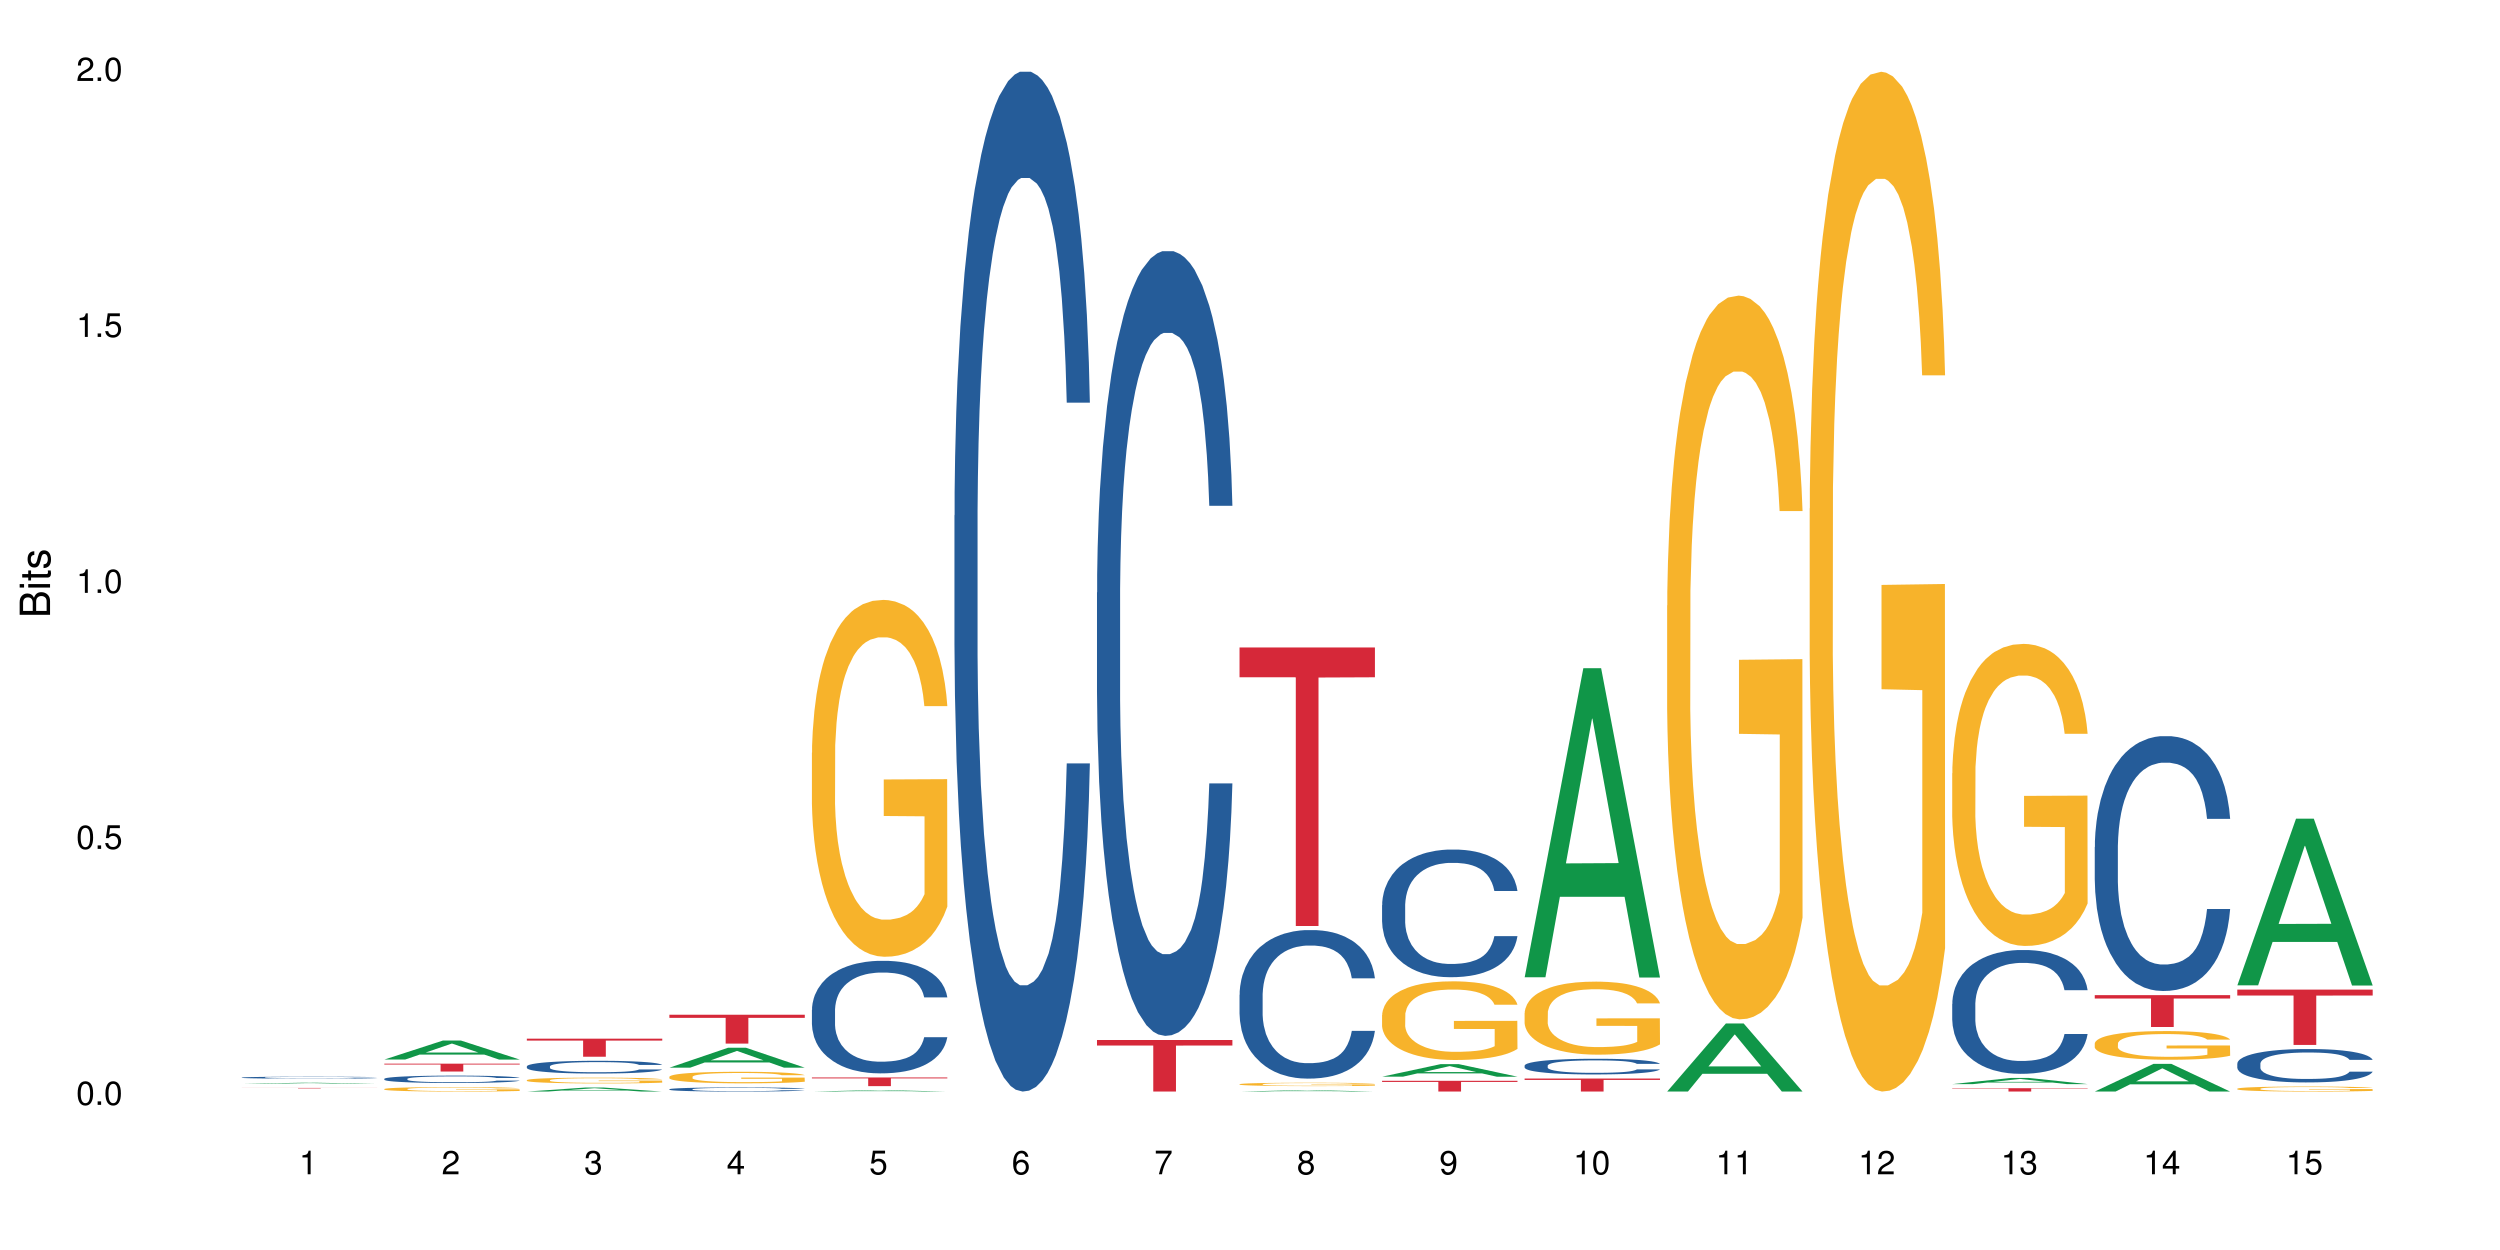 <?xml version="1.0" encoding="UTF-8"?>
<svg xmlns="http://www.w3.org/2000/svg" xmlns:xlink="http://www.w3.org/1999/xlink" width="720pt" height="360pt" viewBox="0 0 720 360" version="1.1">
<defs>
<g>
<symbol overflow="visible" id="glyph0-0">
<path style="stroke:none;" d=""/>
</symbol>
<symbol overflow="visible" id="glyph0-1">
<path style="stroke:none;" d="M 2.641 -6.797 C 2 -6.797 1.422 -6.531 1.078 -6.047 C 0.641 -5.453 0.406 -4.547 0.406 -3.297 C 0.406 -1 1.188 0.219 2.641 0.219 C 4.078 0.219 4.859 -1 4.859 -3.234 C 4.859 -4.562 4.656 -5.438 4.203 -6.047 C 3.844 -6.531 3.281 -6.797 2.641 -6.797 Z M 2.641 -6.047 C 3.547 -6.047 4 -5.125 4 -3.312 C 4 -1.375 3.562 -0.484 2.625 -0.484 C 1.734 -0.484 1.281 -1.422 1.281 -3.281 C 1.281 -5.141 1.734 -6.047 2.641 -6.047 Z M 2.641 -6.047 "/>
</symbol>
<symbol overflow="visible" id="glyph0-2">
<path style="stroke:none;" d="M 1.828 -1 L 0.828 -1 L 0.828 0 L 1.828 0 Z M 1.828 -1 "/>
</symbol>
<symbol overflow="visible" id="glyph0-3">
<path style="stroke:none;" d="M 4.562 -6.797 L 1.062 -6.797 L 0.547 -3.094 L 1.328 -3.094 C 1.719 -3.562 2.047 -3.734 2.578 -3.734 C 3.484 -3.734 4.062 -3.109 4.062 -2.094 C 4.062 -1.125 3.484 -0.531 2.578 -0.531 C 1.828 -0.531 1.375 -0.906 1.188 -1.672 L 0.328 -1.672 C 0.453 -1.109 0.547 -0.844 0.75 -0.594 C 1.125 -0.078 1.828 0.219 2.594 0.219 C 3.969 0.219 4.922 -0.781 4.922 -2.219 C 4.922 -3.562 4.031 -4.484 2.719 -4.484 C 2.25 -4.484 1.859 -4.359 1.469 -4.062 L 1.734 -5.969 L 4.562 -5.969 Z M 4.562 -6.797 "/>
</symbol>
<symbol overflow="visible" id="glyph0-4">
<path style="stroke:none;" d="M 2.484 -4.844 L 2.484 0 L 3.328 0 L 3.328 -6.797 L 2.766 -6.797 C 2.469 -5.75 2.281 -5.609 0.984 -5.453 L 0.984 -4.844 Z M 2.484 -4.844 "/>
</symbol>
<symbol overflow="visible" id="glyph0-5">
<path style="stroke:none;" d="M 4.859 -0.828 L 1.281 -0.828 C 1.359 -1.391 1.672 -1.75 2.5 -2.234 L 3.469 -2.75 C 4.406 -3.266 4.906 -3.969 4.906 -4.812 C 4.906 -5.375 4.672 -5.906 4.266 -6.266 C 3.859 -6.625 3.375 -6.797 2.719 -6.797 C 1.859 -6.797 1.219 -6.5 0.844 -5.922 C 0.609 -5.562 0.5 -5.125 0.484 -4.438 L 1.328 -4.438 C 1.359 -4.906 1.406 -5.188 1.531 -5.406 C 1.75 -5.812 2.188 -6.062 2.703 -6.062 C 3.469 -6.062 4.031 -5.516 4.031 -4.781 C 4.031 -4.25 3.719 -3.797 3.125 -3.438 L 2.234 -2.938 C 0.812 -2.141 0.406 -1.5 0.328 0 L 4.859 0 Z M 4.859 -0.828 "/>
</symbol>
<symbol overflow="visible" id="glyph0-6">
<path style="stroke:none;" d="M 2.125 -3.125 L 2.578 -3.125 C 3.516 -3.125 3.984 -2.703 3.984 -1.891 C 3.984 -1.031 3.469 -0.531 2.578 -0.531 C 1.656 -0.531 1.203 -0.984 1.156 -1.969 L 0.312 -1.969 C 0.344 -1.422 0.438 -1.078 0.609 -0.766 C 0.953 -0.109 1.625 0.219 2.547 0.219 C 3.953 0.219 4.859 -0.609 4.859 -1.906 C 4.859 -2.766 4.516 -3.25 3.703 -3.516 C 4.344 -3.766 4.656 -4.25 4.656 -4.938 C 4.656 -6.109 3.875 -6.797 2.578 -6.797 C 1.203 -6.797 0.484 -6.047 0.453 -4.609 L 1.297 -4.609 C 1.312 -5.016 1.344 -5.25 1.453 -5.453 C 1.641 -5.828 2.062 -6.062 2.594 -6.062 C 3.344 -6.062 3.797 -5.625 3.797 -4.906 C 3.797 -4.422 3.609 -4.141 3.25 -3.984 C 3.016 -3.891 2.719 -3.844 2.125 -3.844 Z M 2.125 -3.125 "/>
</symbol>
<symbol overflow="visible" id="glyph0-7">
<path style="stroke:none;" d="M 3.141 -1.625 L 3.141 0 L 3.984 0 L 3.984 -1.625 L 4.984 -1.625 L 4.984 -2.391 L 3.984 -2.391 L 3.984 -6.797 L 3.359 -6.797 L 0.266 -2.516 L 0.266 -1.625 Z M 3.141 -2.391 L 1 -2.391 L 3.141 -5.359 Z M 3.141 -2.391 "/>
</symbol>
<symbol overflow="visible" id="glyph0-8">
<path style="stroke:none;" d="M 4.781 -5.031 C 4.609 -6.141 3.891 -6.797 2.844 -6.797 C 2.094 -6.797 1.422 -6.438 1.031 -5.828 C 0.609 -5.172 0.406 -4.344 0.406 -3.094 C 0.406 -1.953 0.578 -1.234 0.984 -0.625 C 1.359 -0.078 1.953 0.219 2.703 0.219 C 3.984 0.219 4.922 -0.734 4.922 -2.078 C 4.922 -3.344 4.062 -4.234 2.844 -4.234 C 2.172 -4.234 1.641 -3.969 1.281 -3.469 C 1.281 -5.125 1.828 -6.047 2.797 -6.047 C 3.391 -6.047 3.797 -5.672 3.938 -5.031 Z M 2.734 -3.484 C 3.547 -3.484 4.062 -2.922 4.062 -2 C 4.062 -1.156 3.484 -0.531 2.703 -0.531 C 1.922 -0.531 1.328 -1.188 1.328 -2.047 C 1.328 -2.891 1.906 -3.484 2.734 -3.484 Z M 2.734 -3.484 "/>
</symbol>
<symbol overflow="visible" id="glyph0-9">
<path style="stroke:none;" d="M 4.984 -6.797 L 0.438 -6.797 L 0.438 -5.969 L 4.109 -5.969 C 2.5 -3.656 1.828 -2.234 1.328 0 L 2.219 0 C 2.594 -2.172 3.453 -4.047 4.984 -6.094 Z M 4.984 -6.797 "/>
</symbol>
<symbol overflow="visible" id="glyph0-10">
<path style="stroke:none;" d="M 3.75 -3.578 C 4.453 -4 4.688 -4.344 4.688 -4.984 C 4.688 -6.047 3.844 -6.797 2.641 -6.797 C 1.438 -6.797 0.594 -6.047 0.594 -4.984 C 0.594 -4.359 0.828 -4.016 1.516 -3.578 C 0.734 -3.203 0.359 -2.641 0.359 -1.891 C 0.359 -0.641 1.297 0.219 2.641 0.219 C 3.984 0.219 4.922 -0.641 4.922 -1.875 C 4.922 -2.641 4.531 -3.203 3.75 -3.578 Z M 2.641 -6.047 C 3.359 -6.047 3.812 -5.625 3.812 -4.969 C 3.812 -4.344 3.344 -3.922 2.641 -3.922 C 1.922 -3.922 1.453 -4.344 1.453 -4.984 C 1.453 -5.625 1.922 -6.047 2.641 -6.047 Z M 2.641 -3.203 C 3.484 -3.203 4.062 -2.672 4.062 -1.875 C 4.062 -1.062 3.484 -0.531 2.625 -0.531 C 1.797 -0.531 1.219 -1.078 1.219 -1.875 C 1.219 -2.672 1.797 -3.203 2.641 -3.203 Z M 2.641 -3.203 "/>
</symbol>
<symbol overflow="visible" id="glyph0-11">
<path style="stroke:none;" d="M 0.516 -1.547 C 0.672 -0.438 1.406 0.219 2.438 0.219 C 3.188 0.219 3.859 -0.141 4.266 -0.75 C 4.688 -1.406 4.891 -2.25 4.891 -3.484 C 4.891 -4.625 4.703 -5.359 4.312 -5.953 C 3.938 -6.5 3.344 -6.797 2.594 -6.797 C 1.297 -6.797 0.359 -5.844 0.359 -4.516 C 0.359 -3.25 1.234 -2.344 2.453 -2.344 C 3.094 -2.344 3.562 -2.578 4.016 -3.109 C 4 -1.453 3.469 -0.531 2.5 -0.531 C 1.906 -0.531 1.484 -0.906 1.359 -1.547 Z M 2.578 -6.062 C 3.375 -6.062 3.969 -5.406 3.969 -4.531 C 3.969 -3.688 3.375 -3.094 2.547 -3.094 C 1.734 -3.094 1.234 -3.672 1.234 -4.578 C 1.234 -5.438 1.797 -6.062 2.578 -6.062 Z M 2.578 -6.062 "/>
</symbol>
<symbol overflow="visible" id="glyph1-0">
<path style="stroke:none;" d=""/>
</symbol>
<symbol overflow="visible" id="glyph1-1">
<path style="stroke:none;" d="M 0 -0.953 L 0 -4.891 C 0 -5.719 -0.234 -6.344 -0.734 -6.797 C -1.188 -7.234 -1.812 -7.469 -2.5 -7.469 C -3.547 -7.469 -4.188 -7 -4.625 -5.875 C -4.984 -6.672 -5.641 -7.094 -6.531 -7.094 C -7.156 -7.094 -7.734 -6.859 -8.141 -6.391 C -8.562 -5.938 -8.75 -5.344 -8.75 -4.5 L -8.75 -0.953 Z M -4.984 -2.062 L -7.766 -2.062 L -7.766 -4.219 C -7.766 -4.844 -7.688 -5.203 -7.453 -5.5 C -7.219 -5.812 -6.859 -5.969 -6.375 -5.969 C -5.906 -5.969 -5.531 -5.812 -5.297 -5.5 C -5.062 -5.203 -4.984 -4.844 -4.984 -4.219 Z M -0.984 -2.062 L -4 -2.062 L -4 -4.781 C -4 -5.328 -3.859 -5.688 -3.578 -5.953 C -3.297 -6.219 -2.922 -6.359 -2.484 -6.359 C -2.062 -6.359 -1.688 -6.219 -1.406 -5.953 C -1.109 -5.688 -0.984 -5.328 -0.984 -4.781 Z M -0.984 -2.062 "/>
</symbol>
<symbol overflow="visible" id="glyph1-2">
<path style="stroke:none;" d="M -6.281 -1.797 L -6.281 -0.797 L 0 -0.797 L 0 -1.797 Z M -8.75 -1.797 L -8.75 -0.797 L -7.484 -0.797 L -7.484 -1.797 Z M -8.75 -1.797 "/>
</symbol>
<symbol overflow="visible" id="glyph1-3">
<path style="stroke:none;" d="M -6.281 -3.047 L -6.281 -2.016 L -8.016 -2.016 L -8.016 -1.016 L -6.281 -1.016 L -6.281 -0.172 L -5.469 -0.172 L -5.469 -1.016 L -0.719 -1.016 C -0.078 -1.016 0.281 -1.453 0.281 -2.234 C 0.281 -2.469 0.25 -2.719 0.188 -3.047 L -0.641 -3.047 C -0.609 -2.922 -0.594 -2.766 -0.594 -2.562 C -0.594 -2.141 -0.719 -2.016 -1.156 -2.016 L -5.469 -2.016 L -5.469 -3.047 Z M -6.281 -3.047 "/>
</symbol>
<symbol overflow="visible" id="glyph1-4">
<path style="stroke:none;" d="M -4.531 -5.25 C -5.766 -5.25 -6.469 -4.422 -6.469 -2.969 C -6.469 -1.516 -5.719 -0.562 -4.547 -0.562 C -3.562 -0.562 -3.094 -1.062 -2.734 -2.562 L -2.516 -3.484 C -2.344 -4.188 -2.094 -4.469 -1.625 -4.469 C -1.047 -4.469 -0.641 -3.875 -0.641 -3 C -0.641 -2.453 -0.797 -2 -1.062 -1.75 C -1.25 -1.594 -1.422 -1.531 -1.875 -1.469 L -1.875 -0.406 C -0.422 -0.453 0.281 -1.266 0.281 -2.922 C 0.281 -4.5 -0.5 -5.516 -1.719 -5.516 C -2.656 -5.516 -3.172 -4.984 -3.469 -3.734 L -3.703 -2.766 C -3.891 -1.953 -4.156 -1.609 -4.594 -1.609 C -5.172 -1.609 -5.547 -2.125 -5.547 -2.938 C -5.547 -3.75 -5.203 -4.172 -4.531 -4.203 Z M -4.531 -5.25 "/>
</symbol>
</g>
</defs>
<g id="surface77308">
<rect x="0" y="0" width="720" height="360" style="fill:rgb(100%,100%,100%);fill-opacity:1;stroke:none;"/>
<path style=" stroke:none;fill-rule:nonzero;fill:rgb(6.275%,58.824%,28.235%);fill-opacity:1;" d="M 69.629 312.141 L 69.672 312.141 L 86.547 311.836 L 91.672 311.836 L 108.629 312.141 L 102.668 312.141 L 98.418 312.062 L 79.797 312.062 L 75.629 312.141 L 69.629 312.141 L 81.586 312.027 L 96.711 312.027 L 89.172 311.883 L 89.086 311.883 L 89.004 311.887 L 81.547 312.027 L 81.586 312.027 Z M 69.629 312.141 "/>
<path style=" stroke:none;fill-rule:nonzero;fill:rgb(14.51%,36.078%,60%);fill-opacity:1;" d="M 69.629 310.336 L 69.676 310.332 L 69.676 310.32 L 69.82 310.301 L 70.152 310.277 L 70.484 310.258 L 71.34 310.23 L 72.531 310.199 L 73.766 310.176 L 74.672 310.164 L 75.48 310.152 L 77.332 310.133 L 78.523 310.125 L 79.809 310.113 L 81.375 310.105 L 82.52 310.102 L 85.086 310.094 L 86.988 310.09 L 88.461 310.086 L 91.648 310.086 L 93.551 310.09 L 94.93 310.094 L 96.453 310.098 L 97.738 310.102 L 99.973 310.113 L 101.969 310.129 L 102.871 310.137 L 104.301 310.152 L 105.395 310.168 L 106.156 310.18 L 107.012 310.199 L 107.77 310.223 L 108.344 310.25 L 108.629 310.273 L 101.969 310.273 L 101.637 310.25 L 101.258 310.234 L 100.543 310.215 L 99.828 310.199 L 98.832 310.184 L 97.926 310.172 L 96.691 310.164 L 95.598 310.156 L 94.453 310.152 L 93.359 310.148 L 87.938 310.148 L 86.086 310.152 L 85.086 310.156 L 83.66 310.164 L 82.66 310.168 L 81.473 310.18 L 80.664 310.188 L 79.664 310.203 L 78.949 310.215 L 78.141 310.23 L 77.668 310.246 L 77.238 310.258 L 76.859 310.277 L 76.574 310.293 L 76.383 310.312 L 76.289 310.332 L 76.289 310.41 L 76.383 310.43 L 76.621 310.453 L 77.238 310.484 L 78.141 310.512 L 79.188 310.535 L 80.188 310.551 L 80.758 310.555 L 81.52 310.566 L 82.707 310.574 L 84.422 310.586 L 85.418 310.59 L 86.941 310.594 L 92.457 310.594 L 93.695 310.59 L 94.977 310.586 L 96.738 310.578 L 97.832 310.57 L 98.781 310.559 L 99.496 310.551 L 99.973 310.543 L 100.684 310.527 L 101.258 310.508 L 101.684 310.488 L 101.969 310.473 L 108.629 310.473 L 108.344 310.492 L 107.914 310.512 L 107.484 310.527 L 106.82 310.547 L 106.059 310.562 L 104.965 310.582 L 104.062 310.594 L 102.871 310.605 L 101.777 310.617 L 100.59 310.625 L 98.832 310.633 L 97.688 310.641 L 96.453 310.645 L 94.977 310.648 L 93.125 310.652 L 91.125 310.652 L 89.27 310.656 L 87.273 310.652 L 85.801 310.652 L 83.848 310.648 L 81.426 310.637 L 79.664 310.629 L 78.285 310.617 L 77.098 310.609 L 75.766 310.594 L 74.051 310.57 L 73.008 310.555 L 72.293 310.539 L 71.484 310.52 L 70.914 310.5 L 70.246 310.473 L 69.773 310.434 L 69.629 310.406 Z M 69.629 310.336 "/>
<path style=" stroke:none;fill-rule:nonzero;fill:rgb(83.922%,15.686%,22.353%);fill-opacity:1;" d="M 69.629 313.32 L 108.629 313.32 L 108.629 313.336 L 92.375 313.336 L 92.375 313.457 L 85.836 313.457 L 85.836 313.336 L 69.629 313.336 Z M 69.629 313.32 "/>
<path style=" stroke:none;fill-rule:nonzero;fill:rgb(6.275%,58.824%,28.235%);fill-opacity:1;" d="M 110.68 305.152 L 110.723 305.145 L 127.598 299.664 L 132.719 299.664 L 149.68 305.156 L 143.719 305.156 L 139.469 303.723 L 120.848 303.723 L 116.68 305.152 L 110.68 305.152 L 122.637 303.129 L 137.762 303.125 L 130.223 300.562 L 130.137 300.555 L 130.055 300.57 L 122.598 303.125 L 122.637 303.129 Z M 110.68 305.152 "/>
<path style=" stroke:none;fill-rule:nonzero;fill:rgb(14.51%,36.078%,60%);fill-opacity:1;" d="M 110.68 310.703 L 110.727 310.699 L 110.727 310.656 L 110.871 310.582 L 111.203 310.488 L 111.535 310.422 L 112.391 310.309 L 113.582 310.199 L 114.816 310.113 L 115.723 310.062 L 116.531 310.023 L 118.383 309.953 L 119.574 309.914 L 120.859 309.883 L 122.426 309.848 L 123.57 309.828 L 126.137 309.797 L 128.039 309.785 L 129.512 309.777 L 132.699 309.777 L 134.602 309.785 L 135.98 309.797 L 137.504 309.812 L 138.789 309.828 L 141.023 309.871 L 143.02 309.926 L 143.922 309.957 L 145.352 310.016 L 146.445 310.074 L 147.207 310.125 L 148.062 310.199 L 148.82 310.285 L 149.395 310.383 L 149.68 310.469 L 143.02 310.469 L 142.688 310.391 L 142.305 310.332 L 141.594 310.25 L 140.879 310.195 L 139.883 310.137 L 138.977 310.102 L 137.742 310.062 L 136.648 310.039 L 135.504 310.023 L 134.41 310.012 L 132.32 310 L 129.895 310 L 128.988 310.004 L 127.137 310.02 L 126.137 310.031 L 124.711 310.059 L 123.711 310.086 L 122.523 310.125 L 121.715 310.156 L 120.715 310.207 L 120 310.254 L 119.191 310.316 L 118.719 310.363 L 118.289 310.418 L 117.91 310.484 L 117.625 310.551 L 117.434 310.625 L 117.34 310.691 L 117.34 310.992 L 117.434 311.062 L 117.672 311.145 L 118.289 311.266 L 119.191 311.367 L 120.238 311.449 L 121.238 311.508 L 121.809 311.535 L 122.57 311.566 L 123.758 311.605 L 125.473 311.641 L 126.469 311.656 L 127.992 311.672 L 129.562 311.68 L 131.652 311.68 L 133.508 311.672 L 134.746 311.664 L 136.027 311.648 L 137.789 311.613 L 138.883 311.586 L 139.832 311.547 L 140.547 311.512 L 141.023 311.48 L 141.734 311.418 L 142.305 311.352 L 142.734 311.285 L 143.02 311.219 L 149.68 311.219 L 149.395 311.297 L 148.965 311.371 L 148.535 311.43 L 147.871 311.496 L 147.109 311.559 L 146.016 311.625 L 145.113 311.668 L 143.922 311.719 L 142.828 311.754 L 141.641 311.789 L 139.883 311.828 L 138.738 311.848 L 137.504 311.863 L 136.027 311.879 L 134.176 311.895 L 132.176 311.902 L 130.32 311.902 L 128.324 311.898 L 126.852 311.891 L 124.898 311.875 L 122.473 311.84 L 120.715 311.801 L 119.336 311.766 L 118.148 311.727 L 116.816 311.672 L 115.102 311.59 L 114.059 311.523 L 113.344 311.469 L 112.535 311.391 L 111.965 311.324 L 111.297 311.215 L 110.824 311.078 L 110.68 310.973 Z M 110.68 310.703 "/>
<path style=" stroke:none;fill-rule:nonzero;fill:rgb(96.863%,70.196%,16.863%);fill-opacity:1;" d="M 110.68 313.633 L 110.727 313.633 L 110.727 313.609 L 110.918 313.555 L 111.395 313.484 L 112.012 313.422 L 112.676 313.375 L 113.105 313.352 L 113.82 313.316 L 114.438 313.289 L 116.008 313.238 L 118.004 313.188 L 119.098 313.168 L 120.336 313.148 L 122.094 313.125 L 122.902 313.117 L 125.375 313.098 L 128.18 313.086 L 131.273 313.082 L 132.699 313.082 L 134.648 313.09 L 137.312 313.102 L 138.836 313.113 L 140.023 313.125 L 141.262 313.141 L 142.781 313.164 L 144.207 313.191 L 145.352 313.219 L 146.492 313.254 L 147.441 313.293 L 148.25 313.332 L 148.965 313.383 L 149.395 313.426 L 149.68 313.465 L 143.066 313.465 L 142.688 313.426 L 142.258 313.395 L 141.547 313.355 L 140.832 313.324 L 140.117 313.305 L 138.789 313.273 L 137.645 313.254 L 136.219 313.238 L 134.84 313.227 L 133.27 313.219 L 129.797 313.219 L 127.516 313.227 L 126.184 313.234 L 125.234 313.246 L 123.902 313.262 L 123.094 313.277 L 122.617 313.285 L 121.191 313.32 L 120.238 313.355 L 119.715 313.379 L 119.051 313.414 L 118.574 313.445 L 118.051 313.492 L 117.766 313.527 L 117.387 313.605 L 117.34 313.82 L 117.48 313.863 L 117.766 313.91 L 118.148 313.953 L 118.719 314 L 119.289 314.031 L 120.285 314.078 L 121.145 314.109 L 121.809 314.129 L 123.094 314.16 L 123.617 314.172 L 124.852 314.191 L 126.137 314.211 L 127.707 314.223 L 128.895 314.23 L 130.797 314.238 L 133.223 314.238 L 136.078 314.23 L 137.883 314.219 L 139.121 314.211 L 139.93 314.203 L 140.926 314.188 L 141.641 314.176 L 142.305 314.164 L 143.113 314.145 L 143.113 313.863 L 131.367 313.863 L 131.367 313.73 L 149.629 313.73 L 149.68 314.188 L 148.68 314.223 L 147.441 314.25 L 146.254 314.273 L 145.016 314.297 L 143.258 314.316 L 141.832 314.332 L 139.645 314.348 L 137.645 314.359 L 135.555 314.367 L 133.699 314.371 L 131.512 314.371 L 129.562 314.367 L 127.469 314.359 L 125.805 314.352 L 124.281 314.34 L 122.762 314.324 L 120.859 314.301 L 119.621 314.281 L 118.336 314.254 L 117.055 314.227 L 115.91 314.195 L 115.152 314.168 L 114.391 314.141 L 113.582 314.105 L 112.82 314.066 L 112.25 314.031 L 111.727 313.988 L 111.348 313.949 L 110.965 313.895 L 110.773 313.855 L 110.68 313.816 Z M 110.68 313.633 "/>
<path style=" stroke:none;fill-rule:nonzero;fill:rgb(83.922%,15.686%,22.353%);fill-opacity:1;" d="M 110.68 306.336 L 149.68 306.336 L 149.68 306.578 L 133.426 306.578 L 133.426 308.598 L 126.887 308.598 L 126.887 306.582 L 126.793 306.578 L 110.68 306.578 Z M 110.68 306.336 "/>
<path style=" stroke:none;fill-rule:nonzero;fill:rgb(6.275%,58.824%,28.235%);fill-opacity:1;" d="M 151.73 314.371 L 151.773 314.367 L 168.648 313.207 L 173.77 313.207 L 190.73 314.371 L 184.77 314.371 L 180.52 314.066 L 161.898 314.066 L 157.73 314.371 L 151.73 314.371 L 163.688 313.941 L 178.812 313.941 L 171.27 313.398 L 171.188 313.398 L 171.105 313.402 L 163.648 313.941 L 163.688 313.941 Z M 151.73 314.371 "/>
<path style=" stroke:none;fill-rule:nonzero;fill:rgb(14.51%,36.078%,60%);fill-opacity:1;" d="M 151.73 307.109 L 151.777 307.105 L 151.777 307.023 L 151.922 306.895 L 152.254 306.734 L 152.586 306.625 L 153.441 306.426 L 154.633 306.234 L 155.867 306.086 L 156.773 306 L 157.582 305.934 L 159.434 305.809 L 160.625 305.746 L 161.91 305.688 L 163.477 305.633 L 164.617 305.598 L 167.188 305.543 L 169.09 305.52 L 170.562 305.512 L 173.75 305.512 L 175.652 305.523 L 177.031 305.539 L 178.555 305.566 L 179.84 305.598 L 182.074 305.672 L 184.07 305.766 L 184.973 305.82 L 186.402 305.922 L 187.496 306.023 L 188.254 306.109 L 189.113 306.234 L 189.871 306.387 L 190.445 306.559 L 190.73 306.703 L 184.07 306.703 L 183.738 306.566 L 183.355 306.465 L 182.645 306.324 L 181.93 306.23 L 180.934 306.133 L 180.027 306.066 L 178.793 306.004 L 177.699 305.965 L 176.555 305.934 L 175.461 305.914 L 173.371 305.895 L 170.945 305.895 L 170.039 305.898 L 168.188 305.926 L 167.188 305.949 L 165.762 305.996 L 164.762 306.039 L 163.574 306.109 L 162.766 306.164 L 161.766 306.254 L 161.051 306.328 L 160.242 306.441 L 159.77 306.523 L 159.34 306.617 L 158.961 306.73 L 158.676 306.848 L 158.484 306.969 L 158.391 307.09 L 158.391 307.609 L 158.484 307.73 L 158.723 307.871 L 159.34 308.078 L 160.242 308.254 L 161.289 308.395 L 162.289 308.496 L 162.859 308.543 L 163.621 308.598 L 164.809 308.664 L 166.52 308.73 L 167.52 308.758 L 169.043 308.785 L 170.613 308.801 L 172.703 308.801 L 174.559 308.785 L 175.797 308.77 L 177.078 308.742 L 178.84 308.684 L 179.934 308.633 L 180.883 308.566 L 181.598 308.504 L 182.074 308.449 L 182.785 308.348 L 183.355 308.23 L 183.785 308.113 L 184.07 308 L 190.73 308 L 190.445 308.133 L 190.016 308.266 L 189.586 308.363 L 188.922 308.48 L 188.16 308.586 L 187.066 308.703 L 186.164 308.777 L 184.973 308.863 L 183.879 308.926 L 182.691 308.984 L 180.934 309.051 L 179.789 309.086 L 178.555 309.113 L 177.078 309.141 L 175.227 309.164 L 173.227 309.18 L 171.371 309.184 L 169.375 309.176 L 167.902 309.16 L 165.949 309.133 L 163.523 309.07 L 161.766 309.008 L 160.387 308.945 L 159.199 308.875 L 157.867 308.785 L 156.152 308.637 L 155.105 308.523 L 154.395 308.43 L 153.586 308.301 L 153.016 308.184 L 152.348 307.992 L 151.875 307.754 L 151.73 307.57 Z M 151.73 307.109 "/>
<path style=" stroke:none;fill-rule:nonzero;fill:rgb(96.863%,70.196%,16.863%);fill-opacity:1;" d="M 151.73 311.074 L 151.777 311.074 L 151.777 311.043 L 151.969 310.977 L 152.445 310.879 L 153.062 310.805 L 153.727 310.742 L 154.156 310.711 L 154.871 310.664 L 155.488 310.629 L 157.059 310.562 L 159.055 310.5 L 160.148 310.473 L 161.387 310.445 L 163.145 310.418 L 163.953 310.406 L 166.426 310.383 L 169.23 310.367 L 172.324 310.359 L 173.75 310.363 L 175.699 310.367 L 178.363 310.387 L 179.887 310.402 L 181.074 310.418 L 182.312 310.438 L 183.832 310.465 L 185.258 310.504 L 186.402 310.539 L 187.543 310.586 L 188.492 310.633 L 189.301 310.688 L 190.016 310.75 L 190.445 310.805 L 190.73 310.859 L 184.117 310.859 L 183.738 310.805 L 183.309 310.762 L 182.598 310.715 L 181.883 310.676 L 181.168 310.648 L 179.84 310.609 L 178.695 310.582 L 177.27 310.562 L 175.891 310.547 L 174.32 310.539 L 173.371 310.535 L 170.848 310.535 L 168.566 310.547 L 167.234 310.559 L 166.285 310.57 L 164.953 310.594 L 164.145 310.613 L 163.668 310.625 L 162.242 310.672 L 161.289 310.715 L 160.766 310.742 L 160.102 310.789 L 159.625 310.832 L 159.102 310.891 L 158.816 310.938 L 158.438 311.039 L 158.391 311.316 L 158.531 311.371 L 158.816 311.434 L 159.199 311.488 L 159.77 311.547 L 160.34 311.594 L 161.336 311.652 L 162.195 311.691 L 162.859 311.719 L 164.145 311.758 L 164.668 311.773 L 165.902 311.801 L 167.188 311.82 L 168.758 311.84 L 169.945 311.848 L 171.848 311.855 L 174.273 311.855 L 177.129 311.848 L 178.934 311.836 L 180.172 311.82 L 180.98 311.812 L 181.977 311.793 L 182.691 311.777 L 183.355 311.762 L 184.164 311.738 L 184.164 311.371 L 172.418 311.371 L 172.418 311.199 L 190.68 311.199 L 190.73 311.793 L 189.73 311.836 L 188.492 311.875 L 187.305 311.906 L 186.066 311.93 L 184.309 311.961 L 182.883 311.98 L 180.695 312 L 178.695 312.016 L 176.605 312.023 L 174.75 312.027 L 170.613 312.027 L 168.52 312.016 L 166.855 312.004 L 165.332 311.988 L 163.812 311.969 L 161.91 311.938 L 160.672 311.91 L 159.387 311.879 L 158.105 311.84 L 156.961 311.801 L 156.203 311.77 L 155.441 311.73 L 154.633 311.688 L 153.871 311.633 L 153.301 311.586 L 152.777 311.535 L 152.398 311.484 L 152.016 311.414 L 151.824 311.359 L 151.73 311.312 Z M 151.73 311.074 "/>
<path style=" stroke:none;fill-rule:nonzero;fill:rgb(83.922%,15.686%,22.353%);fill-opacity:1;" d="M 151.73 299.129 L 190.73 299.129 L 190.73 299.688 L 174.477 299.691 L 174.477 304.332 L 167.938 304.332 L 167.938 299.695 L 167.84 299.688 L 151.73 299.688 Z M 151.73 299.129 "/>
<path style=" stroke:none;fill-rule:nonzero;fill:rgb(6.275%,58.824%,28.235%);fill-opacity:1;" d="M 192.781 307.488 L 192.824 307.484 L 209.695 301.742 L 214.82 301.742 L 231.781 307.496 L 225.82 307.496 L 221.57 305.992 L 202.949 305.992 L 198.781 307.488 L 192.781 307.488 L 204.738 305.371 L 219.863 305.367 L 212.32 302.68 L 212.238 302.676 L 212.156 302.691 L 204.699 305.367 L 204.738 305.371 Z M 192.781 307.488 "/>
<path style=" stroke:none;fill-rule:nonzero;fill:rgb(14.51%,36.078%,60%);fill-opacity:1;" d="M 192.781 313.695 L 192.828 313.695 L 192.828 313.668 L 192.973 313.629 L 193.305 313.574 L 193.637 313.539 L 194.492 313.477 L 195.684 313.414 L 196.918 313.367 L 197.824 313.336 L 198.633 313.316 L 200.484 313.273 L 201.676 313.254 L 202.957 313.234 L 204.527 313.219 L 205.668 313.207 L 208.238 313.188 L 210.141 313.18 L 214.801 313.18 L 216.703 313.184 L 218.082 313.188 L 219.605 313.195 L 220.887 313.207 L 223.125 313.23 L 225.121 313.262 L 226.023 313.277 L 227.453 313.312 L 228.547 313.344 L 229.305 313.371 L 230.164 313.414 L 230.922 313.461 L 231.496 313.52 L 231.781 313.566 L 225.121 313.566 L 224.789 313.52 L 224.406 313.488 L 223.695 313.441 L 222.98 313.41 L 221.984 313.379 L 221.078 313.359 L 219.844 313.34 L 218.75 313.324 L 217.605 313.316 L 216.512 313.309 L 214.422 313.301 L 211.996 313.301 L 211.09 313.305 L 209.238 313.312 L 208.238 313.32 L 206.812 313.336 L 205.812 313.352 L 204.625 313.371 L 203.816 313.391 L 202.816 313.418 L 202.102 313.445 L 201.293 313.48 L 200.82 313.508 L 200.391 313.539 L 200.012 313.574 L 199.727 313.613 L 199.535 313.652 L 199.441 313.691 L 199.441 313.859 L 199.535 313.898 L 199.773 313.945 L 200.391 314.012 L 201.293 314.07 L 202.34 314.117 L 203.34 314.148 L 203.91 314.164 L 204.672 314.18 L 205.859 314.203 L 207.57 314.223 L 208.57 314.234 L 210.094 314.242 L 211.664 314.246 L 213.754 314.246 L 215.609 314.242 L 216.848 314.238 L 218.129 314.227 L 219.891 314.211 L 220.984 314.191 L 221.934 314.172 L 222.648 314.152 L 223.125 314.133 L 223.836 314.098 L 224.406 314.062 L 224.836 314.023 L 225.121 313.988 L 231.781 313.988 L 231.496 314.031 L 231.066 314.074 L 230.637 314.105 L 229.973 314.145 L 229.211 314.176 L 228.117 314.215 L 227.215 314.238 L 226.023 314.266 L 224.93 314.289 L 223.742 314.305 L 221.984 314.328 L 220.84 314.34 L 219.605 314.348 L 218.129 314.359 L 216.277 314.363 L 214.277 314.371 L 212.422 314.371 L 210.426 314.367 L 208.953 314.363 L 207 314.355 L 204.574 314.336 L 202.816 314.312 L 201.438 314.293 L 200.25 314.27 L 198.918 314.242 L 197.203 314.195 L 196.156 314.156 L 195.445 314.125 L 194.637 314.082 L 194.066 314.047 L 193.398 313.984 L 192.926 313.906 L 192.781 313.848 Z M 192.781 313.695 "/>
<path style=" stroke:none;fill-rule:nonzero;fill:rgb(96.863%,70.196%,16.863%);fill-opacity:1;" d="M 192.781 310.098 L 192.828 310.094 L 192.828 310.035 L 193.02 309.898 L 193.496 309.711 L 194.113 309.555 L 194.777 309.434 L 195.207 309.371 L 195.922 309.277 L 196.539 309.211 L 198.109 309.074 L 200.105 308.949 L 201.199 308.895 L 202.438 308.844 L 204.195 308.785 L 205.004 308.762 L 207.477 308.715 L 210.281 308.684 L 213.375 308.676 L 214.801 308.68 L 216.75 308.691 L 219.414 308.723 L 220.938 308.754 L 222.125 308.785 L 223.363 308.824 L 224.883 308.883 L 226.309 308.957 L 227.453 309.031 L 228.594 309.121 L 229.543 309.219 L 230.352 309.324 L 231.066 309.453 L 231.496 309.559 L 231.781 309.664 L 225.168 309.664 L 224.789 309.559 L 224.359 309.477 L 223.648 309.375 L 222.934 309.305 L 222.219 309.246 L 220.887 309.168 L 219.746 309.117 L 218.32 309.074 L 216.941 309.047 L 215.371 309.031 L 214.422 309.023 L 211.898 309.023 L 209.617 309.047 L 208.285 309.07 L 207.336 309.094 L 206.004 309.141 L 205.195 309.176 L 204.719 309.199 L 203.293 309.293 L 202.34 309.379 L 201.816 309.438 L 201.152 309.527 L 200.676 309.609 L 200.152 309.73 L 199.867 309.824 L 199.488 310.027 L 199.441 310.574 L 199.582 310.691 L 199.867 310.816 L 200.25 310.926 L 200.82 311.039 L 201.391 311.129 L 202.387 311.246 L 203.246 311.324 L 203.91 311.375 L 205.195 311.457 L 205.719 311.484 L 206.953 311.539 L 208.238 311.582 L 209.809 311.617 L 210.996 311.637 L 212.898 311.652 L 215.324 311.652 L 218.18 311.633 L 219.984 311.609 L 221.223 311.586 L 222.031 311.562 L 223.027 311.531 L 223.742 311.5 L 224.406 311.469 L 225.215 311.414 L 225.215 310.691 L 213.469 310.688 L 213.469 310.348 L 231.73 310.344 L 231.781 311.531 L 230.781 311.613 L 229.543 311.691 L 228.355 311.754 L 227.117 311.805 L 225.359 311.863 L 223.934 311.898 L 221.746 311.941 L 219.746 311.969 L 217.656 311.984 L 215.801 311.996 L 213.613 312 L 211.664 311.992 L 209.57 311.973 L 207.906 311.949 L 206.383 311.918 L 204.859 311.879 L 202.957 311.816 L 201.723 311.766 L 200.438 311.699 L 199.152 311.625 L 198.012 311.543 L 197.25 311.48 L 196.492 311.406 L 195.684 311.316 L 194.922 311.211 L 194.352 311.117 L 193.828 311.012 L 193.445 310.91 L 193.066 310.773 L 192.875 310.664 L 192.781 310.57 Z M 192.781 310.098 "/>
<path style=" stroke:none;fill-rule:nonzero;fill:rgb(83.922%,15.686%,22.353%);fill-opacity:1;" d="M 192.781 292.246 L 231.781 292.246 L 231.781 293.137 L 215.527 293.145 L 215.527 300.562 L 208.988 300.562 L 208.988 293.152 L 208.891 293.137 L 192.781 293.137 Z M 192.781 292.246 "/>
<path style=" stroke:none;fill-rule:nonzero;fill:rgb(6.275%,58.824%,28.235%);fill-opacity:1;" d="M 233.832 314.371 L 233.875 314.371 L 250.746 313.98 L 255.871 313.98 L 272.832 314.371 L 266.871 314.371 L 262.621 314.27 L 244 314.27 L 239.832 314.371 L 233.832 314.371 L 245.789 314.227 L 260.914 314.227 L 253.371 314.047 L 253.207 314.047 L 245.75 314.227 L 245.789 314.227 Z M 233.832 314.371 "/>
<path style=" stroke:none;fill-rule:nonzero;fill:rgb(14.51%,36.078%,60%);fill-opacity:1;" d="M 233.832 290.828 L 233.879 290.801 L 233.879 290.09 L 234.023 288.965 L 234.355 287.543 L 234.688 286.566 L 235.543 284.816 L 236.734 283.129 L 237.969 281.824 L 238.875 281.055 L 239.684 280.465 L 241.535 279.367 L 242.727 278.805 L 244.008 278.301 L 245.578 277.797 L 246.719 277.504 L 249.289 277.027 L 251.191 276.82 L 252.664 276.73 L 255.852 276.73 L 257.754 276.852 L 259.133 277 L 260.656 277.234 L 261.938 277.504 L 264.176 278.152 L 266.172 278.984 L 267.074 279.457 L 268.504 280.375 L 269.598 281.262 L 270.355 282.035 L 271.215 283.129 L 271.973 284.461 L 272.543 285.973 L 272.832 287.246 L 266.172 287.246 L 265.84 286.062 L 265.457 285.145 L 264.746 283.93 L 264.031 283.07 L 263.031 282.211 L 262.129 281.648 L 260.895 281.086 L 259.801 280.73 L 258.656 280.465 L 257.562 280.285 L 255.473 280.109 L 253.047 280.109 L 252.141 280.168 L 250.289 280.406 L 249.289 280.613 L 247.863 281.027 L 246.863 281.41 L 245.676 282.004 L 244.867 282.508 L 243.867 283.277 L 243.152 283.957 L 242.344 284.938 L 241.871 285.676 L 241.441 286.504 L 241.062 287.484 L 240.777 288.52 L 240.586 289.617 L 240.492 290.684 L 240.492 295.273 L 240.586 296.34 L 240.824 297.582 L 241.441 299.391 L 242.344 300.957 L 243.391 302.203 L 244.391 303.09 L 244.961 303.508 L 245.723 303.98 L 246.91 304.57 L 248.621 305.164 L 249.621 305.402 L 251.145 305.637 L 252.711 305.758 L 254.805 305.758 L 256.66 305.637 L 257.898 305.492 L 259.18 305.254 L 260.941 304.75 L 262.035 304.277 L 262.984 303.715 L 263.699 303.152 L 264.176 302.676 L 264.887 301.758 L 265.457 300.75 L 265.887 299.715 L 266.172 298.707 L 272.832 298.707 L 272.543 299.895 L 272.117 301.047 L 271.688 301.906 L 271.023 302.941 L 270.262 303.863 L 269.168 304.898 L 268.266 305.578 L 267.074 306.32 L 265.98 306.883 L 264.793 307.387 L 263.031 307.977 L 261.891 308.273 L 260.656 308.539 L 259.18 308.777 L 257.324 308.984 L 255.328 309.105 L 253.473 309.133 L 251.477 309.074 L 250.004 308.957 L 248.051 308.688 L 245.625 308.156 L 243.867 307.594 L 242.488 307.031 L 241.297 306.438 L 239.969 305.637 L 238.254 304.336 L 237.207 303.328 L 236.496 302.5 L 235.688 301.344 L 235.117 300.309 L 234.449 298.648 L 233.977 296.547 L 233.832 294.918 Z M 233.832 290.828 "/>
<path style=" stroke:none;fill-rule:nonzero;fill:rgb(96.863%,70.196%,16.863%);fill-opacity:1;" d="M 233.832 216.793 L 233.879 216.699 L 233.879 214.82 L 234.07 210.598 L 234.547 204.777 L 235.164 199.988 L 235.828 196.234 L 236.258 194.266 L 236.973 191.449 L 237.59 189.383 L 239.16 185.16 L 241.156 181.215 L 242.25 179.527 L 243.488 177.93 L 245.246 176.148 L 246.055 175.492 L 248.527 173.988 L 251.332 173.051 L 254.426 172.77 L 255.852 172.863 L 257.801 173.238 L 260.465 174.27 L 261.988 175.211 L 263.176 176.148 L 264.414 177.367 L 265.934 179.246 L 267.359 181.5 L 268.504 183.75 L 269.645 186.566 L 270.594 189.57 L 271.402 192.855 L 272.117 196.797 L 272.543 200.082 L 272.832 203.367 L 266.219 203.367 L 265.84 200.082 L 265.41 197.551 L 264.699 194.453 L 263.984 192.199 L 263.27 190.414 L 261.938 187.977 L 260.797 186.473 L 259.371 185.16 L 257.992 184.312 L 256.422 183.75 L 255.473 183.562 L 252.949 183.562 L 250.668 184.219 L 249.336 184.973 L 248.387 185.723 L 247.055 187.129 L 246.246 188.258 L 245.77 189.008 L 244.344 191.918 L 243.391 194.547 L 242.867 196.328 L 242.203 199.145 L 241.727 201.68 L 241.203 205.434 L 240.918 208.25 L 240.539 214.633 L 240.492 231.527 L 240.633 235.098 L 240.918 238.945 L 241.297 242.324 L 241.871 245.891 L 242.441 248.613 L 243.438 252.273 L 244.297 254.715 L 244.961 256.309 L 246.246 258.844 L 246.77 259.688 L 248.004 261.379 L 249.289 262.691 L 250.859 263.82 L 252.047 264.383 L 253.949 264.852 L 256.375 264.852 L 259.227 264.289 L 261.035 263.539 L 262.273 262.785 L 263.082 262.129 L 264.078 261.098 L 264.793 260.16 L 265.457 259.125 L 266.266 257.531 L 266.266 235.098 L 254.52 235.004 L 254.52 224.488 L 272.781 224.395 L 272.832 261.098 L 271.832 263.633 L 270.594 266.07 L 269.406 267.949 L 268.168 269.547 L 266.41 271.328 L 264.984 272.453 L 262.797 273.77 L 260.797 274.613 L 258.707 275.176 L 256.852 275.457 L 254.664 275.551 L 252.711 275.363 L 250.621 274.801 L 248.957 274.051 L 247.434 273.113 L 245.91 271.891 L 244.008 269.922 L 242.773 268.324 L 241.488 266.352 L 240.203 264.008 L 239.062 261.473 L 238.301 259.5 L 237.543 257.25 L 236.734 254.434 L 235.973 251.242 L 235.402 248.332 L 234.879 245.047 L 234.496 241.949 L 234.117 237.723 L 233.926 234.344 L 233.832 231.434 Z M 233.832 216.793 "/>
<path style=" stroke:none;fill-rule:nonzero;fill:rgb(83.922%,15.686%,22.353%);fill-opacity:1;" d="M 233.832 310.312 L 272.832 310.312 L 272.832 310.578 L 256.578 310.582 L 256.578 312.801 L 250.039 312.801 L 250.039 310.582 L 249.941 310.578 L 233.832 310.578 Z M 233.832 310.312 "/>
<path style=" stroke:none;fill-rule:nonzero;fill:rgb(14.51%,36.078%,60%);fill-opacity:1;" d="M 274.883 148.457 L 274.93 148.188 L 274.93 141.742 L 275.074 131.543 L 275.406 118.656 L 275.738 109.797 L 276.594 93.957 L 277.785 78.652 L 279.02 66.84 L 279.926 59.859 L 280.734 54.492 L 282.586 44.559 L 283.777 39.457 L 285.059 34.891 L 286.629 30.328 L 287.77 27.645 L 290.34 23.348 L 292.242 21.469 L 293.715 20.664 L 296.902 20.664 L 298.805 21.738 L 300.184 23.078 L 301.707 25.227 L 302.988 27.645 L 305.227 33.551 L 307.223 41.066 L 308.125 45.363 L 309.555 53.684 L 310.648 61.738 L 311.406 68.719 L 312.266 78.652 L 313.023 90.734 L 313.594 104.426 L 313.883 115.969 L 307.223 115.969 L 306.891 105.23 L 306.508 96.91 L 305.797 85.902 L 305.082 78.117 L 304.082 70.332 L 303.18 65.23 L 301.945 60.129 L 300.852 56.906 L 299.707 54.492 L 298.613 52.879 L 296.523 51.27 L 294.098 51.27 L 293.191 51.805 L 291.34 53.953 L 290.34 55.832 L 288.914 59.59 L 287.914 63.082 L 286.727 68.449 L 285.918 73.016 L 284.918 79.996 L 284.203 86.172 L 283.395 95.031 L 282.922 101.742 L 282.492 109.258 L 282.113 118.117 L 281.828 127.516 L 281.637 137.449 L 281.539 147.113 L 281.539 188.727 L 281.637 198.391 L 281.875 209.668 L 282.492 226.043 L 283.395 240.273 L 284.441 251.547 L 285.441 259.602 L 286.012 263.359 L 286.773 267.656 L 287.961 273.027 L 289.672 278.395 L 290.672 280.543 L 292.195 282.691 L 293.762 283.766 L 295.855 283.766 L 297.711 282.691 L 298.949 281.348 L 300.23 279.199 L 301.992 274.637 L 303.086 270.34 L 304.035 265.242 L 304.75 260.141 L 305.227 255.844 L 305.938 247.52 L 306.508 238.395 L 306.938 228.996 L 307.223 219.867 L 313.883 219.867 L 313.594 230.609 L 313.168 241.078 L 312.738 248.863 L 312.074 258.262 L 311.312 266.582 L 310.219 275.98 L 309.316 282.152 L 308.125 288.867 L 307.031 293.969 L 305.844 298.531 L 304.082 303.898 L 302.941 306.586 L 301.707 309 L 300.23 311.148 L 298.375 313.027 L 296.379 314.102 L 294.523 314.371 L 292.527 313.832 L 291.051 312.762 L 289.102 310.344 L 286.676 305.512 L 284.918 300.41 L 283.539 295.309 L 282.348 289.941 L 281.02 282.691 L 279.305 270.879 L 278.258 261.75 L 277.547 254.234 L 276.738 243.762 L 276.168 234.367 L 275.5 219.332 L 275.027 200.27 L 274.883 185.504 Z M 274.883 148.457 "/>
<path style=" stroke:none;fill-rule:nonzero;fill:rgb(14.51%,36.078%,60%);fill-opacity:1;" d="M 315.934 170.672 L 315.98 170.465 L 315.98 165.508 L 316.125 157.656 L 316.457 147.742 L 316.789 140.922 L 317.645 128.734 L 318.836 116.961 L 320.07 107.871 L 320.977 102.5 L 321.781 98.367 L 323.637 90.723 L 324.828 86.797 L 326.109 83.285 L 327.68 79.773 L 328.82 77.707 L 331.391 74.402 L 333.293 72.957 L 334.766 72.336 L 337.953 72.336 L 339.855 73.164 L 341.234 74.195 L 342.758 75.848 L 344.039 77.707 L 346.277 82.254 L 348.273 88.039 L 349.176 91.344 L 350.605 97.746 L 351.699 103.945 L 352.457 109.316 L 353.316 116.961 L 354.074 126.254 L 354.645 136.793 L 354.93 145.676 L 348.273 145.676 L 347.941 137.41 L 347.559 131.008 L 346.848 122.535 L 346.133 116.547 L 345.133 110.555 L 344.23 106.629 L 342.996 102.703 L 341.902 100.227 L 340.758 98.367 L 339.664 97.129 L 337.574 95.887 L 335.148 95.887 L 334.242 96.301 L 332.391 97.953 L 331.391 99.398 L 329.965 102.293 L 328.965 104.977 L 327.777 109.109 L 326.969 112.621 L 325.969 117.992 L 325.254 122.742 L 324.445 129.562 L 323.973 134.727 L 323.543 140.512 L 323.164 147.328 L 322.879 154.559 L 322.688 162.203 L 322.59 169.637 L 322.59 201.66 L 322.688 209.098 L 322.926 217.773 L 323.543 230.375 L 324.445 241.324 L 325.492 250 L 326.492 256.199 L 327.062 259.09 L 327.824 262.395 L 329.012 266.527 L 330.723 270.66 L 331.723 272.312 L 333.246 273.965 L 334.812 274.789 L 336.906 274.789 L 338.762 273.965 L 340 272.93 L 341.281 271.277 L 343.043 267.766 L 344.137 264.461 L 345.086 260.535 L 345.801 256.609 L 346.277 253.305 L 346.988 246.902 L 347.559 239.879 L 347.988 232.648 L 348.273 225.621 L 354.93 225.621 L 354.645 233.887 L 354.219 241.941 L 353.789 247.934 L 353.125 255.164 L 352.363 261.57 L 351.27 268.801 L 350.367 273.551 L 349.176 278.715 L 348.082 282.641 L 346.895 286.152 L 345.133 290.285 L 343.992 292.352 L 342.758 294.211 L 341.281 295.863 L 339.426 297.309 L 337.43 298.133 L 335.574 298.34 L 333.578 297.926 L 332.102 297.102 L 330.152 295.242 L 327.727 291.523 L 325.969 287.598 L 324.59 283.672 L 323.398 279.543 L 322.07 273.965 L 320.355 264.875 L 319.309 257.852 L 318.598 252.066 L 317.789 244.008 L 317.219 236.777 L 316.551 225.211 L 316.074 210.543 L 315.934 199.18 Z M 315.934 170.672 "/>
<path style=" stroke:none;fill-rule:nonzero;fill:rgb(83.922%,15.686%,22.353%);fill-opacity:1;" d="M 315.934 299.52 L 354.93 299.52 L 354.93 301.109 L 338.68 301.125 L 338.68 314.371 L 332.141 314.371 L 332.141 301.137 L 332.043 301.109 L 315.934 301.109 Z M 315.934 299.52 "/>
<path style=" stroke:none;fill-rule:nonzero;fill:rgb(6.275%,58.824%,28.235%);fill-opacity:1;" d="M 356.984 314.371 L 357.027 314.371 L 373.898 313.98 L 379.023 313.98 L 395.98 314.371 L 390.023 314.371 L 385.773 314.27 L 367.148 314.27 L 362.984 314.371 L 356.984 314.371 L 368.941 314.227 L 384.066 314.227 L 376.523 314.043 L 376.359 314.043 L 368.898 314.227 L 368.941 314.227 Z M 356.984 314.371 "/>
<path style=" stroke:none;fill-rule:nonzero;fill:rgb(14.51%,36.078%,60%);fill-opacity:1;" d="M 356.984 286.484 L 357.031 286.445 L 357.031 285.508 L 357.176 284.02 L 357.508 282.145 L 357.84 280.852 L 358.695 278.547 L 359.887 276.316 L 361.121 274.598 L 362.023 273.582 L 362.832 272.797 L 364.688 271.352 L 365.879 270.609 L 367.16 269.945 L 368.73 269.281 L 369.871 268.887 L 372.441 268.262 L 374.344 267.988 L 375.816 267.871 L 379.004 267.871 L 380.906 268.027 L 382.285 268.223 L 383.809 268.535 L 385.09 268.887 L 387.328 269.75 L 389.324 270.844 L 390.227 271.469 L 391.656 272.68 L 392.75 273.855 L 393.508 274.871 L 394.367 276.316 L 395.125 278.078 L 395.695 280.07 L 395.98 281.754 L 389.324 281.754 L 388.992 280.188 L 388.609 278.977 L 387.898 277.375 L 387.184 276.238 L 386.184 275.105 L 385.281 274.363 L 384.047 273.621 L 382.953 273.152 L 381.809 272.797 L 380.715 272.562 L 378.625 272.328 L 376.199 272.328 L 375.293 272.406 L 373.438 272.719 L 372.441 272.992 L 371.016 273.543 L 370.016 274.051 L 368.828 274.832 L 368.02 275.496 L 367.02 276.512 L 366.305 277.414 L 365.496 278.703 L 365.023 279.68 L 364.594 280.773 L 364.215 282.066 L 363.926 283.434 L 363.738 284.883 L 363.641 286.289 L 363.641 292.348 L 363.738 293.758 L 363.977 295.398 L 364.594 297.785 L 365.496 299.855 L 366.543 301.5 L 367.543 302.672 L 368.113 303.219 L 368.875 303.844 L 370.062 304.629 L 371.773 305.41 L 372.773 305.723 L 374.297 306.035 L 375.863 306.191 L 377.957 306.191 L 379.812 306.035 L 381.047 305.84 L 382.332 305.527 L 384.094 304.863 L 385.188 304.234 L 386.137 303.492 L 386.852 302.75 L 387.328 302.125 L 388.039 300.914 L 388.609 299.582 L 389.039 298.215 L 389.324 296.887 L 395.98 296.887 L 395.695 298.449 L 395.27 299.973 L 394.84 301.109 L 394.176 302.477 L 393.414 303.688 L 392.32 305.059 L 391.418 305.957 L 390.227 306.934 L 389.133 307.676 L 387.945 308.34 L 386.184 309.125 L 385.043 309.516 L 383.809 309.867 L 382.332 310.18 L 380.477 310.453 L 378.48 310.609 L 376.625 310.648 L 374.629 310.57 L 373.152 310.414 L 371.203 310.062 L 368.777 309.359 L 367.02 308.617 L 365.641 307.871 L 364.449 307.09 L 363.121 306.035 L 361.406 304.312 L 360.359 302.984 L 359.648 301.891 L 358.84 300.363 L 358.27 298.996 L 357.602 296.809 L 357.125 294.031 L 356.984 291.879 Z M 356.984 286.484 "/>
<path style=" stroke:none;fill-rule:nonzero;fill:rgb(96.863%,70.196%,16.863%);fill-opacity:1;" d="M 356.984 312.246 L 357.031 312.242 L 357.031 312.227 L 357.223 312.188 L 357.699 312.133 L 358.316 312.086 L 358.98 312.051 L 359.41 312.031 L 360.121 312.004 L 360.742 311.984 L 362.312 311.945 L 364.309 311.906 L 365.402 311.891 L 366.637 311.879 L 368.398 311.859 L 369.207 311.855 L 371.68 311.84 L 374.484 311.832 L 377.578 311.828 L 379.004 311.828 L 380.953 311.832 L 383.617 311.844 L 385.141 311.852 L 386.328 311.859 L 387.562 311.871 L 389.086 311.891 L 390.512 311.91 L 391.656 311.934 L 392.797 311.957 L 393.746 311.988 L 394.555 312.02 L 395.27 312.055 L 395.695 312.086 L 395.98 312.117 L 389.371 312.117 L 388.992 312.086 L 388.562 312.062 L 387.852 312.035 L 387.137 312.012 L 386.422 311.996 L 385.09 311.973 L 383.949 311.957 L 382.523 311.945 L 381.145 311.938 L 379.574 311.934 L 378.625 311.93 L 376.102 311.93 L 373.82 311.938 L 372.488 311.945 L 371.535 311.949 L 370.207 311.965 L 369.398 311.977 L 368.922 311.98 L 367.496 312.008 L 366.543 312.035 L 366.02 312.051 L 365.355 312.078 L 364.879 312.102 L 364.355 312.137 L 364.07 312.164 L 363.691 312.223 L 363.641 312.383 L 363.785 312.418 L 364.07 312.453 L 364.449 312.488 L 365.023 312.52 L 365.594 312.547 L 366.59 312.582 L 367.445 312.605 L 368.113 312.617 L 369.398 312.645 L 369.922 312.652 L 371.156 312.668 L 372.441 312.68 L 374.012 312.691 L 375.199 312.695 L 377.102 312.699 L 379.527 312.699 L 382.379 312.695 L 384.188 312.688 L 385.426 312.68 L 386.234 312.672 L 387.23 312.664 L 387.945 312.656 L 388.609 312.645 L 389.418 312.629 L 389.418 312.418 L 377.672 312.418 L 377.672 312.316 L 395.934 312.316 L 395.98 312.664 L 394.984 312.688 L 393.746 312.711 L 392.559 312.73 L 391.32 312.742 L 389.562 312.762 L 388.137 312.77 L 385.949 312.785 L 383.949 312.793 L 381.855 312.797 L 380.004 312.801 L 375.863 312.801 L 373.773 312.793 L 372.109 312.785 L 370.586 312.777 L 369.062 312.766 L 367.16 312.746 L 365.926 312.73 L 364.641 312.715 L 363.355 312.691 L 362.215 312.668 L 361.453 312.648 L 360.695 312.629 L 359.887 312.602 L 359.125 312.57 L 358.555 312.543 L 358.031 312.512 L 357.648 312.484 L 357.27 312.441 L 357.078 312.41 L 356.984 312.383 Z M 356.984 312.246 "/>
<path style=" stroke:none;fill-rule:nonzero;fill:rgb(83.922%,15.686%,22.353%);fill-opacity:1;" d="M 356.984 186.465 L 395.98 186.465 L 395.98 195.055 L 379.73 195.129 L 379.73 266.691 L 373.191 266.691 L 373.191 195.203 L 373.094 195.055 L 356.984 195.055 Z M 356.984 186.465 "/>
<path style=" stroke:none;fill-rule:nonzero;fill:rgb(6.275%,58.824%,28.235%);fill-opacity:1;" d="M 398.035 310.086 L 398.078 310.082 L 414.949 306.461 L 420.074 306.461 L 437.031 310.09 L 431.074 310.09 L 426.824 309.141 L 408.199 309.141 L 404.035 310.086 L 398.035 310.086 L 409.992 308.75 L 425.117 308.746 L 417.574 307.051 L 417.492 307.051 L 417.41 307.059 L 409.949 308.746 L 409.992 308.75 Z M 398.035 310.086 "/>
<path style=" stroke:none;fill-rule:nonzero;fill:rgb(14.51%,36.078%,60%);fill-opacity:1;" d="M 398.035 260.676 L 398.082 260.645 L 398.082 259.836 L 398.227 258.562 L 398.559 256.949 L 398.891 255.84 L 399.746 253.855 L 400.938 251.941 L 402.172 250.465 L 403.074 249.59 L 403.883 248.918 L 405.738 247.676 L 406.93 247.039 L 408.211 246.465 L 409.781 245.895 L 410.922 245.559 L 413.492 245.02 L 415.395 244.785 L 416.867 244.684 L 420.055 244.684 L 421.957 244.82 L 423.336 244.988 L 424.859 245.258 L 426.141 245.559 L 428.379 246.297 L 430.375 247.238 L 431.277 247.777 L 432.707 248.816 L 433.801 249.824 L 434.559 250.699 L 435.414 251.941 L 436.176 253.453 L 436.746 255.168 L 437.031 256.613 L 430.375 256.613 L 430.043 255.27 L 429.66 254.227 L 428.949 252.848 L 428.234 251.875 L 427.234 250.902 L 426.332 250.262 L 425.098 249.625 L 424 249.223 L 422.859 248.918 L 421.766 248.719 L 419.676 248.516 L 417.25 248.516 L 416.344 248.582 L 414.488 248.852 L 413.492 249.086 L 412.066 249.559 L 411.066 249.992 L 409.875 250.664 L 409.07 251.238 L 408.07 252.109 L 407.355 252.883 L 406.547 253.992 L 406.07 254.832 L 405.645 255.773 L 405.266 256.883 L 404.977 258.059 L 404.789 259.301 L 404.691 260.508 L 404.691 265.719 L 404.789 266.926 L 405.027 268.336 L 405.645 270.387 L 406.547 272.168 L 407.594 273.578 L 408.594 274.586 L 409.164 275.059 L 409.926 275.594 L 411.113 276.266 L 412.824 276.938 L 413.824 277.207 L 415.348 277.477 L 416.914 277.609 L 419.008 277.609 L 420.863 277.477 L 422.098 277.309 L 423.383 277.039 L 425.145 276.469 L 426.238 275.93 L 427.188 275.293 L 427.902 274.652 L 428.379 274.117 L 429.09 273.074 L 429.66 271.934 L 430.09 270.758 L 430.375 269.613 L 437.031 269.613 L 436.746 270.957 L 436.32 272.27 L 435.891 273.242 L 435.227 274.418 L 434.465 275.461 L 433.371 276.637 L 432.469 277.41 L 431.277 278.25 L 430.184 278.887 L 428.996 279.457 L 427.234 280.129 L 426.094 280.465 L 424.859 280.77 L 423.383 281.039 L 421.527 281.273 L 419.531 281.406 L 417.676 281.441 L 415.68 281.375 L 414.203 281.238 L 412.254 280.938 L 409.828 280.332 L 408.07 279.691 L 406.691 279.055 L 405.5 278.383 L 404.168 277.477 L 402.457 275.996 L 401.41 274.855 L 400.699 273.914 L 399.891 272.605 L 399.32 271.43 L 398.652 269.547 L 398.176 267.16 L 398.035 265.312 Z M 398.035 260.676 "/>
<path style=" stroke:none;fill-rule:nonzero;fill:rgb(96.863%,70.196%,16.863%);fill-opacity:1;" d="M 398.035 292.324 L 398.082 292.305 L 398.082 291.891 L 398.273 290.961 L 398.75 289.676 L 399.367 288.621 L 400.031 287.793 L 400.461 287.359 L 401.172 286.738 L 401.793 286.281 L 403.363 285.352 L 405.359 284.48 L 406.453 284.109 L 407.688 283.758 L 409.449 283.363 L 410.258 283.219 L 412.73 282.891 L 415.535 282.684 L 418.629 282.621 L 420.055 282.641 L 422.004 282.723 L 424.668 282.949 L 426.191 283.156 L 427.379 283.363 L 428.613 283.633 L 430.137 284.047 L 431.562 284.543 L 432.707 285.043 L 433.848 285.66 L 434.797 286.324 L 435.605 287.047 L 436.32 287.918 L 436.746 288.641 L 437.031 289.367 L 430.422 289.367 L 430.043 288.641 L 429.613 288.082 L 428.902 287.398 L 428.188 286.902 L 427.473 286.512 L 426.141 285.973 L 425 285.641 L 423.574 285.352 L 422.195 285.164 L 420.625 285.043 L 419.676 285 L 417.152 285 L 414.871 285.145 L 413.539 285.309 L 412.586 285.477 L 411.258 285.785 L 410.449 286.035 L 409.973 286.199 L 408.547 286.84 L 407.594 287.422 L 407.07 287.812 L 406.406 288.434 L 405.93 288.992 L 405.406 289.82 L 405.121 290.441 L 404.742 291.848 L 404.691 295.574 L 404.836 296.359 L 405.121 297.211 L 405.5 297.953 L 406.07 298.742 L 406.645 299.34 L 407.641 300.148 L 408.496 300.688 L 409.164 301.039 L 410.449 301.598 L 410.973 301.781 L 412.207 302.156 L 413.492 302.445 L 415.062 302.691 L 416.25 302.816 L 418.152 302.922 L 420.578 302.922 L 423.43 302.797 L 425.238 302.633 L 426.477 302.465 L 427.285 302.32 L 428.281 302.094 L 428.996 301.887 L 429.66 301.66 L 430.469 301.305 L 430.469 296.359 L 418.723 296.34 L 418.723 294.023 L 436.984 294 L 437.031 302.094 L 436.035 302.652 L 434.797 303.191 L 433.609 303.605 L 432.371 303.957 L 430.613 304.348 L 429.188 304.598 L 427 304.887 L 425 305.074 L 422.906 305.195 L 421.055 305.258 L 418.867 305.281 L 416.914 305.238 L 414.824 305.113 L 413.16 304.949 L 411.637 304.742 L 410.113 304.473 L 408.211 304.039 L 406.977 303.688 L 405.691 303.25 L 404.406 302.734 L 403.266 302.176 L 402.504 301.742 L 401.746 301.246 L 400.938 300.625 L 400.176 299.922 L 399.605 299.277 L 399.082 298.555 L 398.699 297.871 L 398.32 296.941 L 398.129 296.195 L 398.035 295.555 Z M 398.035 292.324 "/>
<path style=" stroke:none;fill-rule:nonzero;fill:rgb(83.922%,15.686%,22.353%);fill-opacity:1;" d="M 398.035 311.27 L 437.031 311.27 L 437.031 311.602 L 420.781 311.605 L 420.781 314.371 L 414.242 314.371 L 414.242 311.605 L 414.145 311.602 L 398.035 311.602 Z M 398.035 311.27 "/>
<path style=" stroke:none;fill-rule:nonzero;fill:rgb(6.275%,58.824%,28.235%);fill-opacity:1;" d="M 439.086 281.445 L 439.129 281.363 L 456 192.441 L 461.125 192.441 L 478.082 281.527 L 472.125 281.527 L 467.875 258.273 L 449.25 258.273 L 445.086 281.445 L 439.086 281.445 L 451.043 248.656 L 466.168 248.57 L 458.625 206.996 L 458.543 206.914 L 458.461 207.164 L 451 248.57 L 451.043 248.656 Z M 439.086 281.445 "/>
<path style=" stroke:none;fill-rule:nonzero;fill:rgb(14.51%,36.078%,60%);fill-opacity:1;" d="M 439.086 306.891 L 439.133 306.887 L 439.133 306.789 L 439.277 306.633 L 439.609 306.434 L 439.941 306.297 L 440.797 306.051 L 441.988 305.816 L 443.223 305.637 L 444.125 305.527 L 444.934 305.445 L 446.789 305.293 L 447.98 305.215 L 449.262 305.145 L 450.832 305.074 L 451.973 305.031 L 454.543 304.965 L 456.445 304.938 L 457.918 304.926 L 461.105 304.926 L 463.008 304.941 L 464.387 304.961 L 465.91 304.996 L 467.191 305.031 L 469.43 305.125 L 471.426 305.238 L 472.328 305.305 L 473.754 305.434 L 474.852 305.559 L 475.609 305.664 L 476.465 305.816 L 477.227 306.004 L 477.797 306.215 L 478.082 306.391 L 471.426 306.391 L 471.094 306.227 L 470.711 306.098 L 470 305.93 L 469.285 305.809 L 468.285 305.688 L 467.383 305.609 L 466.145 305.531 L 465.051 305.484 L 463.91 305.445 L 462.816 305.422 L 460.727 305.395 L 458.301 305.395 L 457.395 305.402 L 455.539 305.438 L 454.543 305.465 L 453.117 305.523 L 452.117 305.578 L 450.926 305.66 L 450.117 305.73 L 449.121 305.84 L 448.406 305.934 L 447.598 306.07 L 447.121 306.172 L 446.695 306.289 L 446.312 306.426 L 446.027 306.57 L 445.84 306.723 L 445.742 306.871 L 445.742 307.512 L 445.84 307.66 L 446.078 307.832 L 446.695 308.086 L 447.598 308.305 L 448.645 308.477 L 449.645 308.602 L 450.215 308.66 L 450.977 308.727 L 452.164 308.809 L 453.875 308.891 L 454.875 308.926 L 456.398 308.957 L 457.965 308.973 L 460.059 308.973 L 461.914 308.957 L 463.148 308.938 L 464.434 308.902 L 466.195 308.832 L 467.289 308.766 L 468.238 308.688 L 468.953 308.609 L 469.43 308.543 L 470.141 308.414 L 470.711 308.273 L 471.141 308.129 L 471.426 307.988 L 478.082 307.988 L 477.797 308.156 L 477.371 308.316 L 476.941 308.438 L 476.277 308.582 L 475.516 308.711 L 474.422 308.855 L 473.52 308.949 L 472.328 309.051 L 471.234 309.129 L 470.047 309.199 L 468.285 309.285 L 467.145 309.324 L 465.91 309.363 L 464.434 309.395 L 462.578 309.422 L 460.582 309.441 L 458.727 309.445 L 456.73 309.438 L 455.254 309.418 L 453.305 309.383 L 450.879 309.309 L 449.121 309.23 L 447.742 309.152 L 446.551 309.07 L 445.219 308.957 L 443.508 308.773 L 442.461 308.633 L 441.75 308.52 L 440.941 308.359 L 440.371 308.215 L 439.703 307.98 L 439.227 307.688 L 439.086 307.461 Z M 439.086 306.891 "/>
<path style=" stroke:none;fill-rule:nonzero;fill:rgb(96.863%,70.196%,16.863%);fill-opacity:1;" d="M 439.086 291.719 L 439.133 291.699 L 439.133 291.316 L 439.324 290.449 L 439.801 289.258 L 440.418 288.281 L 441.082 287.512 L 441.512 287.109 L 442.223 286.531 L 442.844 286.109 L 444.41 285.246 L 446.41 284.438 L 447.504 284.09 L 448.738 283.766 L 450.5 283.398 L 451.309 283.266 L 453.781 282.957 L 456.586 282.766 L 459.68 282.707 L 461.105 282.727 L 463.055 282.805 L 465.719 283.016 L 467.242 283.207 L 468.43 283.398 L 469.664 283.648 L 471.188 284.035 L 472.613 284.496 L 473.754 284.957 L 474.898 285.531 L 475.848 286.148 L 476.656 286.82 L 477.371 287.625 L 477.797 288.301 L 478.082 288.973 L 471.473 288.973 L 471.094 288.301 L 470.664 287.781 L 469.949 287.145 L 469.238 286.684 L 468.523 286.32 L 467.191 285.82 L 466.051 285.512 L 464.625 285.246 L 463.246 285.07 L 461.676 284.957 L 460.727 284.918 L 458.203 284.918 L 455.922 285.051 L 454.59 285.207 L 453.637 285.359 L 452.309 285.648 L 451.5 285.879 L 451.023 286.031 L 449.598 286.629 L 448.645 287.164 L 448.121 287.531 L 447.457 288.105 L 446.98 288.625 L 446.457 289.395 L 446.172 289.969 L 445.793 291.277 L 445.742 294.734 L 445.887 295.465 L 446.172 296.254 L 446.551 296.945 L 447.121 297.676 L 447.695 298.23 L 448.691 298.98 L 449.547 299.48 L 450.215 299.809 L 451.5 300.324 L 452.02 300.5 L 453.258 300.844 L 454.543 301.113 L 456.113 301.344 L 457.301 301.461 L 459.203 301.555 L 461.629 301.555 L 464.48 301.441 L 466.289 301.285 L 467.527 301.133 L 468.336 301 L 469.332 300.785 L 470.047 300.594 L 470.711 300.383 L 471.52 300.059 L 471.52 295.465 L 459.773 295.445 L 459.773 293.293 L 478.035 293.273 L 478.082 300.785 L 477.086 301.305 L 475.848 301.805 L 474.66 302.188 L 473.422 302.516 L 471.664 302.879 L 470.238 303.113 L 468.047 303.379 L 466.051 303.555 L 463.957 303.668 L 462.105 303.727 L 459.918 303.746 L 457.965 303.707 L 455.875 303.59 L 454.211 303.438 L 452.688 303.246 L 451.164 302.996 L 449.262 302.594 L 448.027 302.266 L 446.742 301.863 L 445.457 301.383 L 444.316 300.863 L 443.555 300.461 L 442.797 300 L 441.988 299.422 L 441.227 298.77 L 440.656 298.176 L 440.133 297.5 L 439.75 296.867 L 439.371 296.004 L 439.18 295.312 L 439.086 294.715 Z M 439.086 291.719 "/>
<path style=" stroke:none;fill-rule:nonzero;fill:rgb(83.922%,15.686%,22.353%);fill-opacity:1;" d="M 439.086 310.625 L 478.082 310.625 L 478.082 311.023 L 461.832 311.027 L 461.832 314.371 L 455.293 314.371 L 455.293 311.031 L 455.195 311.023 L 439.086 311.023 Z M 439.086 310.625 "/>
<path style=" stroke:none;fill-rule:nonzero;fill:rgb(6.275%,58.824%,28.235%);fill-opacity:1;" d="M 480.137 314.352 L 480.18 314.332 L 497.051 294.758 L 502.176 294.758 L 519.133 314.371 L 513.176 314.371 L 508.926 309.25 L 490.301 309.25 L 486.137 314.352 L 480.137 314.352 L 492.094 307.133 L 507.219 307.117 L 499.676 297.965 L 499.594 297.945 L 499.512 298 L 492.051 307.117 L 492.094 307.133 Z M 480.137 314.352 "/>
<path style=" stroke:none;fill-rule:nonzero;fill:rgb(96.863%,70.196%,16.863%);fill-opacity:1;" d="M 480.137 174.41 L 480.184 174.223 L 480.184 170.414 L 480.375 161.848 L 480.848 150.047 L 481.469 140.336 L 482.133 132.723 L 482.562 128.727 L 483.273 123.016 L 483.895 118.824 L 485.461 110.258 L 487.461 102.266 L 488.555 98.836 L 489.789 95.602 L 491.551 91.984 L 492.359 90.652 L 494.832 87.605 L 497.637 85.703 L 500.73 85.133 L 502.156 85.32 L 504.105 86.082 L 506.77 88.176 L 508.289 90.082 L 509.48 91.984 L 510.715 94.461 L 512.238 98.266 L 513.664 102.836 L 514.805 107.402 L 515.949 113.113 L 516.898 119.207 L 517.707 125.871 L 518.422 133.863 L 518.848 140.527 L 519.133 147.191 L 512.523 147.191 L 512.145 140.527 L 511.715 135.387 L 511 129.105 L 510.289 124.535 L 509.574 120.918 L 508.242 115.969 L 507.102 112.926 L 505.676 110.258 L 504.297 108.547 L 502.727 107.402 L 501.773 107.023 L 499.254 107.023 L 496.973 108.355 L 495.641 109.879 L 494.688 111.402 L 493.359 114.258 L 492.551 116.543 L 492.074 118.062 L 490.648 123.965 L 489.695 129.297 L 489.172 132.914 L 488.508 138.625 L 488.031 143.762 L 487.508 151.379 L 487.223 157.09 L 486.844 170.035 L 486.793 204.301 L 486.938 211.531 L 487.223 219.336 L 487.602 226.191 L 488.172 233.426 L 488.746 238.945 L 489.742 246.371 L 490.598 251.32 L 491.266 254.555 L 492.551 259.695 L 493.07 261.406 L 494.309 264.836 L 495.594 267.5 L 497.164 269.785 L 498.352 270.926 L 500.254 271.879 L 502.68 271.879 L 505.531 270.734 L 507.34 269.215 L 508.578 267.691 L 509.387 266.359 L 510.383 264.262 L 511.098 262.359 L 511.762 260.266 L 512.57 257.031 L 512.57 211.531 L 500.824 211.344 L 500.824 190.023 L 519.086 189.832 L 519.133 264.262 L 518.137 269.402 L 516.898 274.352 L 515.711 278.16 L 514.473 281.395 L 512.715 285.012 L 511.289 287.297 L 509.098 289.961 L 507.102 291.676 L 505.008 292.816 L 503.156 293.391 L 500.969 293.578 L 499.016 293.199 L 496.926 292.059 L 495.262 290.535 L 493.738 288.629 L 492.215 286.156 L 490.312 282.156 L 489.078 278.922 L 487.793 274.926 L 486.508 270.164 L 485.367 265.023 L 484.605 261.027 L 483.848 256.457 L 483.039 250.746 L 482.277 244.277 L 481.707 238.375 L 481.184 231.711 L 480.801 225.43 L 480.422 216.863 L 480.23 210.012 L 480.137 204.109 Z M 480.137 174.41 "/>
<path style=" stroke:none;fill-rule:nonzero;fill:rgb(96.863%,70.196%,16.863%);fill-opacity:1;" d="M 521.188 146.461 L 521.234 146.191 L 521.234 140.828 L 521.426 128.758 L 521.898 112.129 L 522.52 98.449 L 523.184 87.719 L 523.613 82.086 L 524.324 74.039 L 524.945 68.141 L 526.512 56.07 L 528.512 44.805 L 529.605 39.977 L 530.84 35.414 L 532.602 30.32 L 533.41 28.441 L 535.883 24.148 L 538.688 21.469 L 541.781 20.664 L 543.207 20.93 L 545.156 22.004 L 547.82 24.953 L 549.34 27.637 L 550.531 30.32 L 551.766 33.805 L 553.289 39.172 L 554.715 45.609 L 555.855 52.047 L 557 60.094 L 557.949 68.676 L 558.758 78.062 L 559.473 89.328 L 559.898 98.715 L 560.184 108.105 L 553.574 108.105 L 553.195 98.715 L 552.766 91.477 L 552.051 82.625 L 551.34 76.188 L 550.625 71.09 L 549.293 64.117 L 548.152 59.824 L 546.727 56.07 L 545.348 53.656 L 543.777 52.047 L 542.824 51.508 L 540.305 51.508 L 538.023 53.387 L 536.691 55.531 L 535.738 57.68 L 534.406 61.703 L 533.602 64.922 L 533.125 67.066 L 531.699 75.383 L 530.746 82.891 L 530.223 87.988 L 529.559 96.035 L 529.082 103.277 L 528.559 114.004 L 528.273 122.051 L 527.895 140.293 L 527.844 188.574 L 527.988 198.766 L 528.273 209.762 L 528.652 219.418 L 529.223 229.609 L 529.797 237.391 L 530.793 247.852 L 531.648 254.824 L 532.316 259.383 L 533.602 266.625 L 534.121 269.039 L 535.359 273.867 L 536.645 277.625 L 538.211 280.844 L 539.402 282.453 L 541.305 283.793 L 543.73 283.793 L 546.582 282.184 L 548.391 280.039 L 549.625 277.891 L 550.434 276.016 L 551.434 273.062 L 552.148 270.383 L 552.812 267.43 L 553.621 262.871 L 553.621 198.766 L 541.875 198.496 L 541.875 168.457 L 560.137 168.188 L 560.184 273.062 L 559.188 280.305 L 557.949 287.281 L 556.762 292.645 L 555.523 297.203 L 553.766 302.301 L 552.336 305.52 L 550.148 309.273 L 548.152 311.688 L 546.059 313.297 L 544.207 314.102 L 542.016 314.371 L 540.066 313.836 L 537.977 312.227 L 536.309 310.078 L 534.789 307.398 L 533.266 303.91 L 531.363 298.277 L 530.129 293.719 L 528.844 288.086 L 527.559 281.379 L 526.418 274.137 L 525.656 268.504 L 524.895 262.066 L 524.09 254.02 L 523.328 244.898 L 522.758 236.586 L 522.234 227.195 L 521.852 218.344 L 521.473 206.277 L 521.281 196.621 L 521.188 188.305 Z M 521.188 146.461 "/>
<path style=" stroke:none;fill-rule:nonzero;fill:rgb(6.275%,58.824%,28.235%);fill-opacity:1;" d="M 562.238 312.227 L 562.277 312.223 L 579.152 310.445 L 584.277 310.445 L 601.234 312.227 L 595.277 312.227 L 591.027 311.762 L 572.402 311.762 L 568.238 312.227 L 562.238 312.227 L 574.195 311.57 L 589.32 311.566 L 581.777 310.738 L 581.695 310.734 L 581.613 310.738 L 574.152 311.566 L 574.195 311.57 Z M 562.238 312.227 "/>
<path style=" stroke:none;fill-rule:nonzero;fill:rgb(14.51%,36.078%,60%);fill-opacity:1;" d="M 562.238 289.129 L 562.285 289.094 L 562.285 288.312 L 562.43 287.074 L 562.762 285.512 L 563.094 284.438 L 563.949 282.512 L 565.137 280.656 L 566.375 279.223 L 567.277 278.375 L 568.086 277.723 L 569.941 276.516 L 571.133 275.898 L 572.414 275.344 L 573.984 274.789 L 575.125 274.465 L 577.695 273.941 L 579.598 273.715 L 581.07 273.617 L 584.258 273.617 L 586.16 273.746 L 587.539 273.91 L 589.062 274.172 L 590.344 274.465 L 592.578 275.18 L 594.578 276.094 L 595.48 276.617 L 596.906 277.625 L 598 278.602 L 598.762 279.449 L 599.617 280.656 L 600.379 282.121 L 600.949 283.785 L 601.234 285.184 L 594.578 285.184 L 594.246 283.883 L 593.863 282.871 L 593.152 281.535 L 592.438 280.59 L 591.438 279.645 L 590.535 279.027 L 589.297 278.406 L 588.203 278.016 L 587.062 277.723 L 585.969 277.527 L 583.875 277.332 L 581.453 277.332 L 580.547 277.398 L 578.691 277.656 L 577.695 277.887 L 576.266 278.344 L 575.27 278.766 L 574.078 279.418 L 573.27 279.973 L 572.273 280.82 L 571.559 281.566 L 570.75 282.645 L 570.273 283.457 L 569.848 284.371 L 569.465 285.445 L 569.18 286.586 L 568.992 287.793 L 568.895 288.965 L 568.895 294.016 L 568.992 295.188 L 569.23 296.559 L 569.848 298.547 L 570.75 300.273 L 571.797 301.641 L 572.797 302.617 L 573.367 303.074 L 574.129 303.598 L 575.316 304.246 L 577.027 304.898 L 578.027 305.16 L 579.551 305.422 L 581.117 305.551 L 583.211 305.551 L 585.066 305.422 L 586.301 305.258 L 587.586 304.996 L 589.348 304.445 L 590.441 303.922 L 591.391 303.305 L 592.105 302.684 L 592.578 302.164 L 593.293 301.152 L 593.863 300.043 L 594.293 298.902 L 594.578 297.797 L 601.234 297.797 L 600.949 299.098 L 600.523 300.371 L 600.094 301.316 L 599.43 302.457 L 598.668 303.465 L 597.574 304.605 L 596.672 305.355 L 595.48 306.172 L 594.387 306.789 L 593.199 307.344 L 591.438 307.996 L 590.297 308.32 L 589.062 308.613 L 587.586 308.875 L 585.73 309.102 L 583.734 309.234 L 581.879 309.266 L 579.883 309.199 L 578.406 309.07 L 576.457 308.777 L 574.031 308.191 L 572.273 307.57 L 570.895 306.953 L 569.703 306.301 L 568.371 305.422 L 566.66 303.988 L 565.613 302.879 L 564.902 301.969 L 564.094 300.695 L 563.523 299.555 L 562.855 297.73 L 562.379 295.418 L 562.238 293.625 Z M 562.238 289.129 "/>
<path style=" stroke:none;fill-rule:nonzero;fill:rgb(96.863%,70.196%,16.863%);fill-opacity:1;" d="M 562.238 222.703 L 562.285 222.621 L 562.285 221.031 L 562.477 217.457 L 562.949 212.531 L 563.57 208.48 L 564.234 205.301 L 564.664 203.633 L 565.375 201.25 L 565.996 199.5 L 567.562 195.926 L 569.562 192.59 L 570.656 191.16 L 571.891 189.809 L 573.652 188.297 L 574.461 187.742 L 576.934 186.473 L 579.738 185.676 L 582.832 185.438 L 584.258 185.52 L 586.207 185.836 L 588.871 186.711 L 590.391 187.504 L 591.582 188.297 L 592.816 189.332 L 594.34 190.922 L 595.766 192.828 L 596.906 194.734 L 598.051 197.117 L 599 199.66 L 599.809 202.441 L 600.523 205.777 L 600.949 208.559 L 601.234 211.34 L 594.625 211.34 L 594.246 208.559 L 593.816 206.414 L 593.102 203.793 L 592.391 201.887 L 591.676 200.375 L 590.344 198.309 L 589.203 197.039 L 587.777 195.926 L 586.398 195.211 L 584.828 194.734 L 583.875 194.574 L 581.355 194.574 L 579.074 195.133 L 577.742 195.766 L 576.789 196.402 L 575.457 197.594 L 574.648 198.547 L 574.176 199.184 L 572.746 201.648 L 571.797 203.871 L 571.273 205.379 L 570.609 207.766 L 570.133 209.91 L 569.609 213.086 L 569.324 215.473 L 568.941 220.875 L 568.895 235.176 L 569.039 238.195 L 569.324 241.453 L 569.703 244.312 L 570.273 247.332 L 570.844 249.637 L 571.844 252.734 L 572.699 254.801 L 573.367 256.148 L 574.648 258.297 L 575.172 259.012 L 576.41 260.441 L 577.695 261.555 L 579.262 262.508 L 580.453 262.984 L 582.355 263.379 L 584.781 263.379 L 587.633 262.902 L 589.441 262.27 L 590.676 261.633 L 591.484 261.078 L 592.484 260.203 L 593.199 259.406 L 593.863 258.535 L 594.672 257.184 L 594.672 238.195 L 582.926 238.113 L 582.926 229.215 L 601.188 229.137 L 601.234 260.203 L 600.238 262.348 L 599 264.414 L 597.812 266.004 L 596.574 267.352 L 594.816 268.863 L 593.387 269.816 L 591.199 270.93 L 589.203 271.645 L 587.109 272.121 L 585.258 272.359 L 583.066 272.438 L 581.117 272.277 L 579.027 271.801 L 577.359 271.168 L 575.84 270.371 L 574.316 269.34 L 572.414 267.672 L 571.18 266.32 L 569.895 264.652 L 568.609 262.664 L 567.469 260.52 L 566.707 258.852 L 565.945 256.945 L 565.137 254.562 L 564.379 251.859 L 563.809 249.398 L 563.285 246.617 L 562.902 243.996 L 562.523 240.418 L 562.332 237.559 L 562.238 235.094 Z M 562.238 222.703 "/>
<path style=" stroke:none;fill-rule:nonzero;fill:rgb(83.922%,15.686%,22.353%);fill-opacity:1;" d="M 562.238 313.406 L 601.234 313.406 L 601.234 313.508 L 584.984 313.512 L 584.984 314.371 L 578.441 314.371 L 578.441 313.512 L 578.348 313.508 L 562.238 313.508 Z M 562.238 313.406 "/>
<path style=" stroke:none;fill-rule:nonzero;fill:rgb(6.275%,58.824%,28.235%);fill-opacity:1;" d="M 603.289 314.363 L 603.328 314.355 L 620.203 306.391 L 625.328 306.391 L 642.285 314.371 L 636.328 314.371 L 632.078 312.289 L 613.453 312.289 L 609.289 314.363 L 603.289 314.363 L 615.246 311.426 L 630.371 311.418 L 622.828 307.695 L 622.746 307.688 L 622.664 307.711 L 615.203 311.418 L 615.246 311.426 Z M 603.289 314.363 "/>
<path style=" stroke:none;fill-rule:nonzero;fill:rgb(14.51%,36.078%,60%);fill-opacity:1;" d="M 603.289 243.953 L 603.336 243.887 L 603.336 242.277 L 603.477 239.727 L 603.812 236.508 L 604.145 234.293 L 605 230.336 L 606.188 226.512 L 607.426 223.562 L 608.328 221.816 L 609.137 220.477 L 610.992 217.992 L 612.184 216.719 L 613.465 215.578 L 615.035 214.438 L 616.176 213.766 L 618.746 212.691 L 620.648 212.223 L 622.121 212.023 L 625.309 212.023 L 627.211 212.289 L 628.59 212.625 L 630.109 213.164 L 631.395 213.766 L 633.629 215.242 L 635.629 217.121 L 636.531 218.195 L 637.957 220.273 L 639.051 222.285 L 639.812 224.031 L 640.668 226.512 L 641.43 229.531 L 642 232.953 L 642.285 235.836 L 635.629 235.836 L 635.297 233.152 L 634.914 231.074 L 634.203 228.324 L 633.488 226.379 L 632.488 224.434 L 631.586 223.156 L 630.348 221.883 L 629.254 221.078 L 628.113 220.477 L 627.02 220.07 L 624.926 219.668 L 622.5 219.668 L 621.598 219.805 L 619.742 220.34 L 618.746 220.809 L 617.316 221.75 L 616.32 222.621 L 615.129 223.965 L 614.32 225.105 L 613.324 226.848 L 612.609 228.391 L 611.801 230.605 L 611.324 232.281 L 610.898 234.16 L 610.516 236.375 L 610.23 238.723 L 610.043 241.203 L 609.945 243.617 L 609.945 254.016 L 610.043 256.434 L 610.281 259.25 L 610.898 263.34 L 611.801 266.898 L 612.848 269.715 L 613.848 271.727 L 614.418 272.668 L 615.18 273.738 L 616.367 275.082 L 618.078 276.422 L 619.078 276.961 L 620.598 277.496 L 622.168 277.766 L 624.262 277.766 L 626.117 277.496 L 627.352 277.16 L 628.637 276.625 L 630.398 275.484 L 631.492 274.41 L 632.441 273.137 L 633.156 271.859 L 633.629 270.789 L 634.344 268.707 L 634.914 266.426 L 635.344 264.078 L 635.629 261.797 L 642.285 261.797 L 642 264.48 L 641.574 267.098 L 641.145 269.043 L 640.48 271.391 L 639.719 273.473 L 638.625 275.82 L 637.723 277.363 L 636.531 279.039 L 635.438 280.312 L 634.25 281.453 L 632.488 282.797 L 631.348 283.465 L 630.109 284.07 L 628.637 284.605 L 626.781 285.078 L 624.785 285.344 L 622.93 285.41 L 620.934 285.277 L 619.457 285.008 L 617.508 284.406 L 615.082 283.199 L 613.324 281.922 L 611.945 280.648 L 610.754 279.309 L 609.422 277.496 L 607.711 274.543 L 606.664 272.262 L 605.953 270.387 L 605.145 267.77 L 604.574 265.422 L 603.906 261.664 L 603.43 256.902 L 603.289 253.211 Z M 603.289 243.953 "/>
<path style=" stroke:none;fill-rule:nonzero;fill:rgb(96.863%,70.196%,16.863%);fill-opacity:1;" d="M 603.289 300.488 L 603.336 300.48 L 603.336 300.328 L 603.527 299.988 L 604 299.523 L 604.621 299.137 L 605.285 298.836 L 605.715 298.676 L 606.426 298.449 L 607.047 298.285 L 608.613 297.945 L 610.613 297.629 L 611.707 297.492 L 612.941 297.363 L 614.703 297.219 L 615.512 297.168 L 617.984 297.047 L 620.789 296.973 L 623.883 296.949 L 625.309 296.957 L 627.258 296.984 L 629.922 297.07 L 631.441 297.145 L 632.633 297.219 L 633.867 297.316 L 635.391 297.469 L 636.816 297.648 L 637.957 297.832 L 639.102 298.059 L 640.051 298.301 L 640.859 298.562 L 641.574 298.879 L 642 299.145 L 642.285 299.41 L 635.676 299.41 L 635.297 299.145 L 634.867 298.941 L 634.152 298.691 L 633.441 298.512 L 632.727 298.367 L 631.395 298.172 L 630.254 298.051 L 628.828 297.945 L 627.449 297.875 L 625.879 297.832 L 624.926 297.816 L 622.406 297.816 L 620.125 297.871 L 618.793 297.93 L 617.84 297.988 L 616.508 298.102 L 615.699 298.195 L 615.227 298.254 L 613.797 298.488 L 612.848 298.699 L 612.324 298.844 L 611.66 299.07 L 611.184 299.273 L 610.66 299.574 L 610.375 299.801 L 609.992 300.312 L 609.945 301.672 L 610.09 301.961 L 610.375 302.27 L 610.754 302.539 L 611.324 302.828 L 611.895 303.047 L 612.895 303.34 L 613.75 303.535 L 614.418 303.664 L 615.699 303.867 L 616.223 303.938 L 617.461 304.074 L 618.746 304.18 L 620.312 304.27 L 621.504 304.312 L 623.406 304.352 L 625.832 304.352 L 628.684 304.305 L 630.492 304.246 L 631.727 304.188 L 632.535 304.133 L 633.535 304.051 L 634.25 303.973 L 634.914 303.891 L 635.723 303.762 L 635.723 301.961 L 623.977 301.953 L 623.977 301.105 L 642.238 301.098 L 642.285 304.051 L 641.289 304.254 L 640.051 304.449 L 638.863 304.602 L 637.625 304.73 L 635.867 304.871 L 634.438 304.965 L 632.25 305.07 L 630.254 305.137 L 628.16 305.184 L 626.305 305.203 L 624.117 305.211 L 622.168 305.195 L 620.078 305.152 L 618.41 305.09 L 616.891 305.016 L 615.367 304.918 L 613.465 304.758 L 612.23 304.629 L 610.945 304.473 L 609.66 304.285 L 608.52 304.078 L 607.758 303.922 L 606.996 303.742 L 606.188 303.516 L 605.43 303.258 L 604.859 303.023 L 604.336 302.758 L 603.953 302.512 L 603.574 302.172 L 603.383 301.898 L 603.289 301.664 Z M 603.289 300.488 "/>
<path style=" stroke:none;fill-rule:nonzero;fill:rgb(83.922%,15.686%,22.353%);fill-opacity:1;" d="M 603.289 286.59 L 642.285 286.59 L 642.285 287.574 L 626.031 287.582 L 626.031 295.77 L 619.492 295.77 L 619.492 287.59 L 619.398 287.574 L 603.289 287.574 Z M 603.289 286.59 "/>
<path style=" stroke:none;fill-rule:nonzero;fill:rgb(6.275%,58.824%,28.235%);fill-opacity:1;" d="M 644.34 283.781 L 644.379 283.738 L 661.254 235.781 L 666.379 235.781 L 683.336 283.828 L 677.379 283.828 L 673.129 271.285 L 654.504 271.285 L 650.34 283.781 L 644.34 283.781 L 656.297 266.098 L 671.422 266.051 L 663.879 243.629 L 663.797 243.586 L 663.715 243.723 L 656.254 266.051 L 656.297 266.098 Z M 644.34 283.781 "/>
<path style=" stroke:none;fill-rule:nonzero;fill:rgb(14.51%,36.078%,60%);fill-opacity:1;" d="M 644.34 306.309 L 644.387 306.301 L 644.387 306.09 L 644.527 305.754 L 644.863 305.332 L 645.195 305.043 L 646.051 304.523 L 647.238 304.023 L 648.477 303.637 L 649.379 303.41 L 650.188 303.234 L 652.043 302.906 L 653.23 302.742 L 654.516 302.59 L 656.086 302.441 L 657.227 302.352 L 659.797 302.211 L 661.699 302.152 L 663.172 302.125 L 666.359 302.125 L 668.262 302.16 L 669.641 302.203 L 671.16 302.273 L 672.445 302.352 L 674.68 302.547 L 676.68 302.793 L 677.582 302.934 L 679.008 303.207 L 680.102 303.469 L 680.863 303.699 L 681.719 304.023 L 682.48 304.418 L 683.051 304.867 L 683.336 305.246 L 676.68 305.246 L 676.348 304.895 L 675.965 304.621 L 675.254 304.262 L 674.539 304.008 L 673.539 303.75 L 672.637 303.586 L 671.398 303.418 L 670.305 303.312 L 669.164 303.234 L 668.07 303.18 L 665.977 303.129 L 663.551 303.129 L 662.648 303.145 L 660.793 303.215 L 659.797 303.277 L 658.367 303.398 L 657.371 303.516 L 656.18 303.691 L 655.371 303.84 L 654.375 304.066 L 653.66 304.27 L 652.852 304.559 L 652.375 304.781 L 651.949 305.027 L 651.566 305.316 L 651.281 305.625 L 651.094 305.949 L 650.996 306.266 L 650.996 307.629 L 651.094 307.945 L 651.328 308.312 L 651.949 308.852 L 652.852 309.316 L 653.898 309.684 L 654.898 309.949 L 655.469 310.07 L 656.23 310.211 L 657.418 310.387 L 659.129 310.562 L 660.129 310.633 L 661.648 310.703 L 663.219 310.738 L 665.312 310.738 L 667.168 310.703 L 668.402 310.66 L 669.688 310.59 L 671.449 310.441 L 672.543 310.301 L 673.492 310.133 L 674.207 309.965 L 674.68 309.824 L 675.395 309.555 L 675.965 309.254 L 676.395 308.945 L 676.68 308.648 L 683.336 308.648 L 683.051 309 L 682.625 309.344 L 682.195 309.598 L 681.531 309.906 L 680.77 310.176 L 679.676 310.484 L 678.77 310.688 L 677.582 310.906 L 676.488 311.074 L 675.301 311.223 L 673.539 311.398 L 672.398 311.488 L 671.16 311.566 L 669.688 311.637 L 667.832 311.699 L 665.836 311.734 L 663.98 311.742 L 661.984 311.723 L 660.508 311.688 L 658.559 311.609 L 656.133 311.453 L 654.375 311.285 L 652.996 311.117 L 651.805 310.941 L 650.473 310.703 L 648.762 310.316 L 647.715 310.02 L 647.004 309.773 L 646.195 309.43 L 645.621 309.121 L 644.957 308.629 L 644.48 308.008 L 644.34 307.523 Z M 644.34 306.309 "/>
<path style=" stroke:none;fill-rule:nonzero;fill:rgb(96.863%,70.196%,16.863%);fill-opacity:1;" d="M 644.34 313.543 L 644.387 313.539 L 644.387 313.516 L 644.578 313.453 L 645.051 313.371 L 645.672 313.305 L 646.336 313.254 L 646.766 313.223 L 647.477 313.184 L 648.098 313.156 L 649.664 313.098 L 651.664 313.039 L 652.758 313.016 L 653.992 312.996 L 655.754 312.969 L 656.562 312.961 L 659.035 312.938 L 661.84 312.926 L 664.934 312.922 L 666.359 312.922 L 668.309 312.93 L 670.973 312.941 L 672.492 312.957 L 673.684 312.969 L 674.918 312.988 L 676.441 313.012 L 677.867 313.043 L 679.008 313.078 L 680.152 313.117 L 681.102 313.16 L 681.91 313.203 L 682.625 313.262 L 683.051 313.305 L 683.336 313.352 L 676.727 313.352 L 676.348 313.305 L 675.918 313.27 L 675.203 313.227 L 674.492 313.195 L 673.777 313.172 L 672.445 313.137 L 671.305 313.113 L 669.879 313.098 L 668.5 313.086 L 666.93 313.078 L 665.977 313.074 L 663.457 313.074 L 661.176 313.082 L 659.844 313.094 L 658.891 313.105 L 657.559 313.125 L 656.75 313.141 L 656.277 313.152 L 654.848 313.191 L 653.898 313.23 L 653.375 313.254 L 652.711 313.293 L 652.234 313.328 L 651.711 313.383 L 651.426 313.422 L 651.043 313.512 L 650.996 313.75 L 651.141 313.801 L 651.426 313.855 L 651.805 313.902 L 652.375 313.953 L 652.945 313.992 L 653.945 314.043 L 654.801 314.078 L 655.469 314.098 L 656.75 314.137 L 657.273 314.148 L 658.512 314.172 L 659.797 314.188 L 661.363 314.207 L 662.555 314.215 L 664.457 314.219 L 666.883 314.219 L 669.734 314.211 L 671.543 314.203 L 672.777 314.191 L 673.586 314.18 L 674.586 314.168 L 675.301 314.152 L 675.965 314.141 L 676.773 314.117 L 676.773 313.801 L 665.027 313.801 L 665.027 313.652 L 683.289 313.648 L 683.336 314.168 L 682.34 314.203 L 681.102 314.238 L 679.914 314.262 L 678.676 314.285 L 676.918 314.312 L 675.488 314.328 L 673.301 314.344 L 671.305 314.355 L 669.211 314.367 L 667.355 314.371 L 665.168 314.371 L 663.219 314.367 L 661.129 314.359 L 659.461 314.348 L 657.941 314.336 L 656.418 314.32 L 654.516 314.293 L 653.281 314.27 L 651.996 314.242 L 650.711 314.207 L 649.57 314.172 L 648.809 314.145 L 648.047 314.113 L 647.238 314.074 L 646.48 314.027 L 645.91 313.988 L 645.387 313.941 L 645.004 313.898 L 644.625 313.836 L 644.434 313.789 L 644.34 313.75 Z M 644.34 313.543 "/>
<path style=" stroke:none;fill-rule:nonzero;fill:rgb(83.922%,15.686%,22.353%);fill-opacity:1;" d="M 644.34 285.008 L 683.336 285.008 L 683.336 286.715 L 667.082 286.727 L 667.082 300.945 L 660.543 300.945 L 660.543 286.742 L 660.449 286.715 L 644.34 286.715 Z M 644.34 285.008 "/>
<g style="fill:rgb(0%,0%,0%);fill-opacity:1;">
  <use xlink:href="#glyph0-1" x="21.957" y="318.198"/>
  <use xlink:href="#glyph0-2" x="27.291" y="318.198"/>
  <use xlink:href="#glyph0-1" x="29.958" y="318.198"/>
</g>
<g style="fill:rgb(0%,0%,0%);fill-opacity:1;">
  <use xlink:href="#glyph0-1" x="21.957" y="244.476"/>
  <use xlink:href="#glyph0-2" x="27.291" y="244.476"/>
  <use xlink:href="#glyph0-3" x="29.958" y="244.476"/>
</g>
<g style="fill:rgb(0%,0%,0%);fill-opacity:1;">
  <use xlink:href="#glyph0-4" x="21.957" y="170.753"/>
  <use xlink:href="#glyph0-2" x="27.291" y="170.753"/>
  <use xlink:href="#glyph0-1" x="29.958" y="170.753"/>
</g>
<g style="fill:rgb(0%,0%,0%);fill-opacity:1;">
  <use xlink:href="#glyph0-4" x="21.957" y="97.034"/>
  <use xlink:href="#glyph0-2" x="27.291" y="97.034"/>
  <use xlink:href="#glyph0-3" x="29.958" y="97.034"/>
</g>
<g style="fill:rgb(0%,0%,0%);fill-opacity:1;">
  <use xlink:href="#glyph0-5" x="21.957" y="23.312"/>
  <use xlink:href="#glyph0-2" x="27.291" y="23.312"/>
  <use xlink:href="#glyph0-1" x="29.958" y="23.312"/>
</g>
<g style="fill:rgb(0%,0%,0%);fill-opacity:1;">
  <use xlink:href="#glyph0-4" x="86.129" y="338.19"/>
</g>
<g style="fill:rgb(0%,0%,0%);fill-opacity:1;">
  <use xlink:href="#glyph0-5" x="127.18" y="338.19"/>
</g>
<g style="fill:rgb(0%,0%,0%);fill-opacity:1;">
  <use xlink:href="#glyph0-6" x="168.23" y="338.19"/>
</g>
<g style="fill:rgb(0%,0%,0%);fill-opacity:1;">
  <use xlink:href="#glyph0-7" x="209.281" y="338.19"/>
</g>
<g style="fill:rgb(0%,0%,0%);fill-opacity:1;">
  <use xlink:href="#glyph0-3" x="250.332" y="338.19"/>
</g>
<g style="fill:rgb(0%,0%,0%);fill-opacity:1;">
  <use xlink:href="#glyph0-8" x="291.383" y="338.19"/>
</g>
<g style="fill:rgb(0%,0%,0%);fill-opacity:1;">
  <use xlink:href="#glyph0-9" x="332.434" y="338.19"/>
</g>
<g style="fill:rgb(0%,0%,0%);fill-opacity:1;">
  <use xlink:href="#glyph0-10" x="373.484" y="338.19"/>
</g>
<g style="fill:rgb(0%,0%,0%);fill-opacity:1;">
  <use xlink:href="#glyph0-11" x="414.535" y="338.19"/>
</g>
<g style="fill:rgb(0%,0%,0%);fill-opacity:1;">
  <use xlink:href="#glyph0-4" x="453.086" y="338.19"/>
  <use xlink:href="#glyph0-1" x="458.42" y="338.19"/>
</g>
<g style="fill:rgb(0%,0%,0%);fill-opacity:1;">
  <use xlink:href="#glyph0-4" x="494.137" y="338.19"/>
  <use xlink:href="#glyph0-4" x="499.471" y="338.19"/>
</g>
<g style="fill:rgb(0%,0%,0%);fill-opacity:1;">
  <use xlink:href="#glyph0-4" x="535.188" y="338.19"/>
  <use xlink:href="#glyph0-5" x="540.521" y="338.19"/>
</g>
<g style="fill:rgb(0%,0%,0%);fill-opacity:1;">
  <use xlink:href="#glyph0-4" x="576.238" y="338.19"/>
  <use xlink:href="#glyph0-6" x="581.572" y="338.19"/>
</g>
<g style="fill:rgb(0%,0%,0%);fill-opacity:1;">
  <use xlink:href="#glyph0-4" x="617.289" y="338.19"/>
  <use xlink:href="#glyph0-7" x="622.623" y="338.19"/>
</g>
<g style="fill:rgb(0%,0%,0%);fill-opacity:1;">
  <use xlink:href="#glyph0-4" x="658.34" y="338.19"/>
  <use xlink:href="#glyph0-3" x="663.674" y="338.19"/>
</g>
<g style="fill:rgb(0%,0%,0%);fill-opacity:1;">
  <use xlink:href="#glyph1-1" x="14.412" y="178.016"/>
  <use xlink:href="#glyph1-2" x="14.412" y="170.012"/>
  <use xlink:href="#glyph1-3" x="14.412" y="167.348"/>
  <use xlink:href="#glyph1-4" x="14.412" y="164.012"/>
</g>
</g>
</svg>
